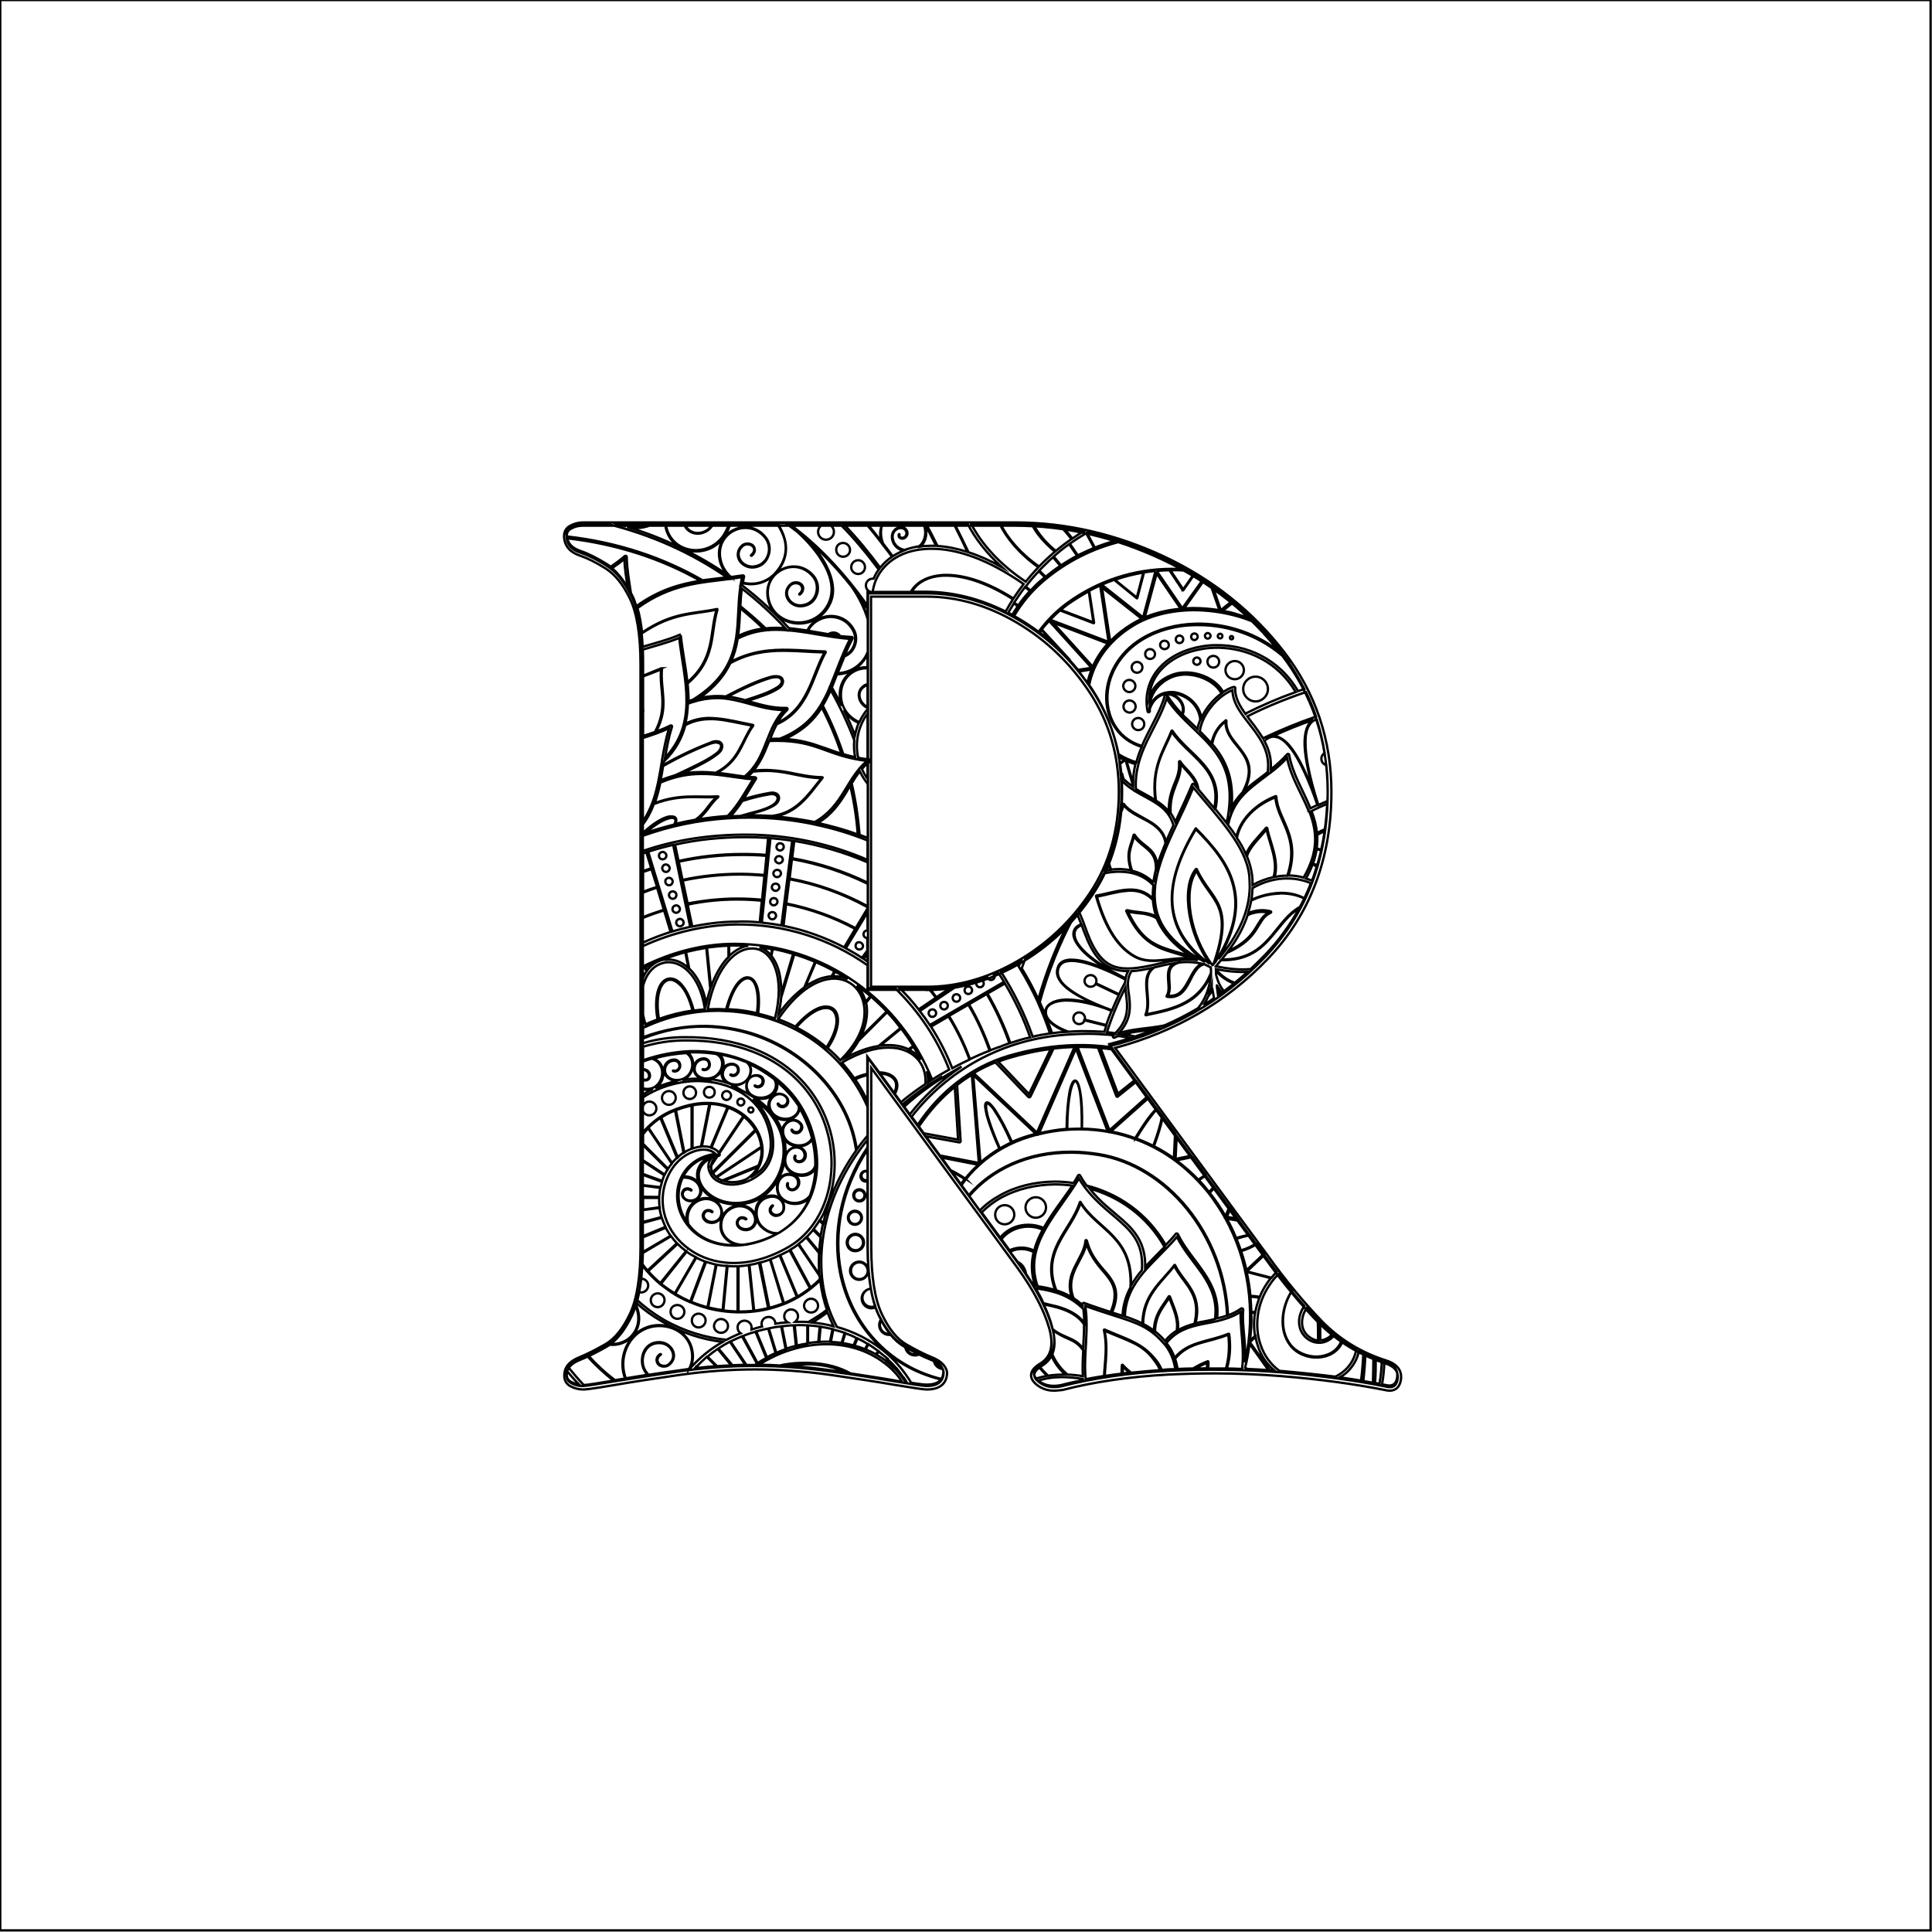 <?xml version="1.0" encoding="utf-8"?>
<!-- Generator: Adobe Illustrator 24.3.0, SVG Export Plug-In . SVG Version: 6.00 Build 0)  -->
<svg version="1.1" id="Mandala_Letter" xmlns="http://www.w3.org/2000/svg" xmlns:xlink="http://www.w3.org/1999/xlink" x="0px"
	 y="0px" width="828px" height="828px" viewBox="0 0 828 828" style="enable-background:new 0 0 828 828;" xml:space="preserve">
<style type="text/css">
	.st0{fill:none;stroke:#000000;stroke-miterlimit:10;}
</style>
<path class="st0" d="M0.1,827V0h827.3v827.3H0.1v-0.2 M311.8,542.6l-1.8,19c2,0.3,4.1,0.4,6.1,0.5v-19.4
	C314.7,542.7,313.2,542.7,311.8,542.6z M302.6,540.8l-6.4,17.1c2.2,0.9,4.6,1.7,7,2.4l3.6-18.3C305.3,541.6,303.9,541.2,302.6,540.8
	z M307.1,542l-3.6,18.3c2,0.5,4.1,0.9,6.2,1.2l1.8-19C310,542.5,308.5,542.3,307.1,542z M334.4,537.9l7.4,17.8
	c1.8-1.1,3.6-2.3,5.3-3.6l-8.7-16.2C337,536.6,335.7,537.3,334.4,537.9z M330.2,539.7l5.8,18.8c1.9-0.8,3.7-1.7,5.5-2.7l-7.4-17.8
	C332.8,538.6,331.5,539.2,330.2,539.7z M325.8,541.1l3.9,19.4c2-0.5,4-1.2,6-1.9l-5.7-18.8C328.5,540.3,327.1,540.8,325.8,541.1z
	 M321.2,542.1l2,19.6c2-0.2,4.1-0.6,6-1.1l-3.9-19.4C324,541.6,322.6,541.9,321.2,542.1z M316.5,542.7v19.4c2.1,0,4.3-0.1,6.4-0.3
	l-2-19.6C319.4,542.4,317.9,542.6,316.5,542.7z M355.3,515.5l-0.4-0.2c-0.5,1.3-1,2.5-1.5,3.7l0.7,0.5
	C354.4,518.2,354.9,516.8,355.3,515.5z M292.9,494l-3.6-18.1c-0.5,0.2-1,0.4-1.4,0.6c-1.6,0.7-3.1,1.5-4.5,2.5l7.1,17
	C291.2,495.2,292.1,494.6,292.9,494z M290.1,496.2l-7.1-17.1c-1.8,1.2-3.5,2.6-5.1,4.2l10.1,15.1
	C288.7,497.6,289.4,496.9,290.1,496.2z M356.8,511.6l-0.7-0.3c-0.3,1.3-0.7,2.5-1.1,3.7l0.4,0.2C355.9,514,356.3,512.8,356.8,511.6z
	 M296.4,492.3v-18.5c-2.2,0.5-4.4,1.1-6.7,2l3.6,18.1C294.3,493.2,295.4,492.7,296.4,492.3z M298.4,539l-9,15.5
	c2.1,1.2,4.2,2.3,6.4,3.3l6.4-17.1C300.9,540.2,299.6,539.6,298.4,539z M294.5,536.6c-0.1-0.1-0.2-0.1-0.2-0.2l-11,13.8
	c1.3,1,2.6,2,4,2.9c0.6,0.4,1.3,0.8,1.9,1.2l9-15.5C296.8,538.1,295.6,537.4,294.5,536.6z M290.4,533.1l-12.6,11.7
	c1.6,1.8,3.3,3.5,5.2,5.1l11-13.7C292.7,535.2,291.5,534.2,290.4,533.1z M354,519.9l-0.7-0.5c-0.6,1.2-1.2,2.4-1.9,3.5l1.5,1.2
	C353.2,522.7,353.5,521.3,354,519.9z M351,537l-5.5-6.7c-1,1-2.1,1.9-3.2,2.8l8.8,13.1C350.9,543.2,350.9,540.1,351,537z M346.3,568
	v7.6c1.5-0.2,2.9-0.4,4.4-0.5l0.6-6.6C349.7,568.3,348,568.1,346.3,568z M477.6,553.3c-0.4-2.5-1.5-4.4-3-6.3
	c-2.8-3.6-6.9-7.3-9-14.1c-0.6,3.6-2.8,6.8-4.5,10.3c-1.8,3.8-3,7.9-1,13.2c1.3,0.8,2.6,1.8,3.9,3c0-0.1-0.1-0.3-0.1-0.4
	c-0.1-0.3,0.2-0.6,0.5-0.6c0.1,0,0.2,0,0.2,0c4.3,1.6,8.1,2.8,11.4,3.9C477.6,558.5,477.9,555.7,477.6,553.3z M453.5,532.5
	c3-5.9,7.3-11,9.3-17.3c0-0.1,0.1-0.1,0.2-0.1c0.1,0,0.1,0,0.1,0.1c3.7,6.1,9.5,9.7,14.1,14.7c4.5,4.8,7.9,10.7,7.5,21.1
	c1.3-2.2,2.8-4.4,4.5-6.4c0.1-0.1,0.2-0.2,0.2-0.3c0.7-10.3-3.4-15.5-9-20.5c-5.5-5-12.6-9.8-18-18.7c-4.4,7.4-10.3,14.4-14.4,21.7
	c-4.2,7.5-6.5,15.3-3.3,24.5c0.3,0,0.6,0.1,0.9,0.1c2.2,0.3,4.4,0.8,6.6,1.5C449.1,544.5,450.7,538.1,453.5,532.5z M372.2,576.1
	l-1.2,2.2c1.5,0.6,2.9,1.3,4.4,2.1l1-1.4C375,578,373.6,577,372.2,576.1z M481.3,523c5.5,4.9,9.7,10.3,9.5,20
	c2.6-2.9,5.5-5.7,8.3-8.6c-7.6-13.4-19.5-21.5-32.1-25C471.5,515.2,476.8,519,481.3,523z M367.5,573.6l-1.3,3.1
	c1.5,0.4,3,0.9,4.5,1.5l1.2-2.2C370.5,575.1,369,574.3,367.5,573.6z M477.1,530.1c-4.6-4.9-10.3-8.5-14-14.5
	c-2.1,6.2-6.3,11.3-9.2,17c-2.9,5.7-4.5,11.9-1.2,20.4c2.2,0.7,4.4,1.6,6.6,2.9c-1.7-5.2-0.5-9.3,1.3-12.9c1.9-4,4.3-7.4,4.6-11.3
	c0-0.1,0.1-0.3,0.3-0.2c0.1,0,0.2,0.1,0.3,0.2c1.9,7.4,6.2,11.1,9.3,15c1.5,2,2.7,4,3.1,6.6c0.4,2.4,0,5.4-1.6,9.2
	c1.6,0.5,3.1,1,4.5,1.4c0.2-4.6,1.5-8.6,3.4-12.2C485,540.9,481.6,534.9,477.1,530.1z M360,545.4c-3.3-16.9,0-36,11.8-53.7v-3.2
	c-17.9,22.1-22.8,47.1-18.2,66.8c0.5,2.1,1.1,4.1,1.8,6c0.9,2.5,2,5,3.3,7.4c7.3,2,14,5.5,19.6,9.9c4.9,3.9,9,8.7,12.2,14
	c3.5,0.6,5.7,0.8,6.6,0.8c3,0,5-0.7,6.2-2.2C380.2,585.7,364.4,567.5,360,545.4z M287.9,349.9c0.3,0,0.5,0.1,0.8,0.1
	c0.5,0.1,0.8,0.4,1,0.8c0.3,0.6,0.2,1.4-0.3,2.3c2.9-0.7,5.8-1.3,8.7-1.8c2.2-1.6,3.5-3.2,4.7-4.7c1.2-1.6,2.4-3.2,4.3-5
	c-3.3,0.2-6.4,0-9.6,0c-5.2,0-10.6,0.4-17.3,3c-0.5,1.3-1,2.6-1.7,3.9c-0.8,1.7-1.9,3.4-3.1,5v3.6c4.9-4.6,9-6.8,11.5-7.2
	C287.4,350,287.7,349.9,287.9,349.9z M445.3,485.7c4-0.9,7.9-1.6,11.8-1.9c0.1-6.8,0.6-11.9,1.2-15.4c0.3-1.7,0.7-3,1.1-3.9
	c0.2-0.5,0.4-0.8,0.6-1c0.2-0.2,0.5-0.4,0.7-0.4c0.3,0,0.5,0.1,0.7,0.3c0.2,0.2,0.4,0.6,0.6,1c0.4,0.9,0.7,2.1,1,3.9
	c0.6,3.4,0.9,8.5,0.7,15.4c3.7,0.1,7.4,0.4,11,1.1l-13.6-35.4L445.3,485.7z M377.3,579.8c-0.2-0.2-0.5-0.4-0.7-0.6l-0.9,1.4
	c1.4,0.8,2.7,1.7,4,2.6l0.7-0.9C379.4,581.5,378.4,580.6,377.3,579.8z M379.9,583.5c1.4,1,2.6,2.2,3.8,3.3l0.5-0.4
	c-1.1-1.3-2.3-2.5-3.6-3.7L379.9,583.5z M387,590.7l0.3-0.2c-0.9-1.3-1.9-2.6-2.9-3.9l-0.4,0.4C385.1,588.2,386.1,589.5,387,590.7z
	 M362.3,571.4l-1.3,4.2c1.6,0.2,3.3,0.6,4.8,1l1.3-3.1C365.6,572.6,364,572,362.3,571.4z M329.5,569.3l3.2,10.5
	c1.3-0.6,2.6-1.1,4-1.6l-1.9-9.7C333,568.6,331.3,568.9,329.5,569.3z M319.6,572.1c-0.4,0.2-0.8,0.3-1.2,0.5l6.3,11.6
	c1.2-0.8,2.5-1.6,3.7-2.2l-4.6-11.2C322.3,571.1,321,571.6,319.6,572.1z M324.1,570.6l4.6,11.1c1.2-0.7,2.5-1.3,3.7-1.8l-3.2-10.5
	C327.4,569.7,325.8,570.2,324.1,570.6z M351.1,523.2c-0.7,1.2-1.6,2.4-2.4,3.5l3,3c0.3-1.7,0.6-3.5,1-5.2L351.1,523.2z M345.8,530.1
	l5.3,6.4c0.1-2.1,0.3-4.1,0.6-6.2l-3.2-3.2C347.6,528.1,346.7,529.1,345.8,530.1z M340.6,568l0.9,8.7c1.5-0.4,3-0.7,4.5-0.9V568
	c-1.3-0.1-2.6-0.1-3.9-0.1C341.6,567.9,341.1,568,340.6,568z M351.7,568.6l-0.6,6.5c1-0.1,2.1-0.1,3.1-0.1c0.5,0,1,0,1.5,0l1.1-5.4
	C355.1,569.2,353.4,568.9,351.7,568.6z M335.1,568.4l1.9,9.6c1.4-0.5,2.7-0.9,4.1-1.2l-0.9-8.8C338.6,568,336.9,568.2,335.1,568.4z
	 M304,473.1c-0.3,0-0.5,0-0.8,0c-2,0-4.2,0.2-6.4,0.6v18.5c1.2-0.4,2.4-0.7,3.6-0.8L304,473.1z M354.6,562.4c-2,1.6-4.3,3.1-6.5,4.4
	c3.1,0.3,6.2,0.8,9.1,1.6C356.3,566.4,355.4,564.4,354.6,562.4z M357.1,569.8l-1,5.3c1.5,0.1,3,0.2,4.6,0.4l1.3-4.3
	C360.4,570.7,358.8,570.2,357.1,569.8z M342.1,533.3c-1.1,0.9-2.2,1.6-3.4,2.3l8.7,16.2c1.4-1.1,2.7-2.3,4-3.6
	c-0.1-0.4-0.1-0.9-0.1-1.3L342.1,533.3z M431,262.1c1-1.8,2-3.5,3.1-5.3c-11.5-7.3-21.2-10.1-28.7-10.1h-0.7
	c-6.9,0.2-11.7,3-13.9,6.9h6.2C408.5,253.7,419.8,256.5,431,262.1z M333.1,317.5c-1.1,0-2.2,0-3.5,0.1c-0.2,0.5-0.3,0.9-0.5,1.3
	c-1.6,4-3.3,7.9-6.2,11.4c1.3-0.2,2.5-0.2,3.7-0.3c4.3-0.1,7.9,0.4,11.3,1c4.6,0.9,9,2,14.5,2.1c0.2,0,0.2,0.2,0.1,0.3
	c-3,3.7-5.8,7.8-9.4,11c-2.9,2.6-6.4,4.7-10.9,5.5c5.7,0.5,11.4,1.3,17,2.4c6.2-3.5,9.6-8.3,12.6-13.2c2.9-4.7,5.5-9.4,9.8-13
	c-8.7-1-14.2-3.3-19.8-5.3C346.7,319,341.4,317.5,333.1,317.5z M495,570.6c1.5,1.1,2.9,2.5,4.3,4.1c1.5-1.9,3.2-3.3,5-4.4
	c0.8-4.9-1.4-9.4-3.2-14.1C498.4,560.4,495.2,563.6,495,570.6z M362.6,339.7c-2.9,4.7-6.2,9.5-12.1,13c5.8,1.3,11.6,2.9,17.1,4.9
	c-0.5-7.1-1.6-14.1-3.2-21C363.8,337.6,363.2,338.6,362.6,339.7z M360.6,323c-2.3-6.8-5.1-13.5-8.4-19.8c-3.4,5.4-8.1,10-15.9,13.5
	c6.7,0.4,11.4,1.8,15.8,3.4C354.9,321,357.5,322.1,360.6,323z M352.1,333.5c-5.3-0.1-9.7-1.2-14.2-2.1c-3.2-0.6-6.4-1.1-10.2-1
	c-1.6,0-3.3,0.1-5.1,0.3c-0.6,0.8-1.4,1.5-2.2,2.2c1,0.1,2.1,0.2,3.2,0.2c0.3,0,0.6,0.4,0.4,0.7c-2,3.1-3.6,5.9-5.3,8.7
	c4.3-1.3,7.7-2.1,11.3-2.7c0.5-0.1,1-0.1,1.4-0.1c0.4,0.1,0.8,0.2,1.1,0.3c0.7,0.3,1.1,0.8,1.3,1.4c0.3,1.3-0.4,2.8-2.3,3.9
	c-3.4,2-7.4,2.8-12,4.1c0.6,0,1.1,0,1.7,0c3.2,0,6.4,0.1,9.5,0.3c5.3-0.6,9.1-2.8,12.3-5.7C346.4,341,349.1,337.1,352.1,333.5z
	 M243,587.6c-0.4,2.2,0.1,3.8,1.7,4.6c1.1,0.6,2.3,1,3.5,1.2C246.3,591.5,244.6,589.5,243,587.6C243,587.5,243,587.5,243,587.6z
	 M251.5,581c-1,0.5-2,0.9-2.9,1.3c-2.5,1-4.1,2.2-5,3.7c2.1,2.6,4.3,5.2,6.6,7.6c1.8-0.1,6-0.8,12.7-1.9
	C258.8,588.4,255,584.9,251.5,581z M333.2,341.7c-0.1-0.5-0.5-0.9-1-1.1c-0.4-0.2-0.9-0.3-1.6-0.3c-0.2,0-0.5,0-0.7,0.1
	c-3.7,0.6-7.2,1.4-11.8,2.9c-1.4,2.2-3,4.3-5,6.6c1.4-0.1,2.8-0.2,4.2-0.2c5.6-1.7,10.2-2.4,13.8-4.6
	C332.9,343.9,333.5,342.6,333.2,341.7z M510.2,552.9c-2.1-3.6-5-6.5-6.9-10.3c-2.9,3.6-6.2,6.8-8.8,10.6c-2.6,3.7-4.5,8.1-4.6,14.2
	c1.6,0.8,3.1,1.7,4.6,2.9c0.3-7.2,3.8-10.5,6.4-14.7c0.1-0.1,0.1-0.1,0.2-0.1c0.1,0,0.2,0.1,0.3,0.2c1.7,4.7,4.1,9.3,3.4,14.4
	c2.2-1.3,4.6-2.1,7.1-2.8C513.5,560.7,512.3,556.5,510.2,552.9z M288.6,350.6c-0.2-0.1-0.4-0.1-0.6-0.1c-0.2,0-0.5,0-0.8,0.1
	c-2.2,0.4-5.9,2.2-10.4,6.3c4-1.3,8-2.5,12.1-3.5c0.6-1,0.7-1.8,0.5-2.3C289.1,350.8,288.9,350.7,288.6,350.6z M504.4,530.1
	c-4.5,5.3-9.9,10-14.3,15.2c-4.4,5.3-7.8,11.1-8,18.9c1.3,0.4,2.5,0.8,3.6,1.3c1.4,0.5,2.6,1.1,3.9,1.7c0.1-6.1,2.1-10.5,4.7-14.2
	c2.7-3.9,6.2-7.1,9-10.8c0-0.1,0.1-0.1,0.2-0.1c0.1,0,0.1,0.1,0.1,0.1c1.9,3.9,4.9,6.8,7,10.5c2.1,3.6,3.3,7.9,1.8,14.4
	c0.9-0.2,1.8-0.5,2.7-0.6c1.9-0.4,3.8-0.7,5.6-1.2c1.1-7.7-1.6-13.5-5.2-19C511.8,540.9,507.3,535.9,504.4,530.1z M467.8,286.9
	l-5.4,0.9c1.2,1.6,2.4,3.2,3.6,4.8C466.5,290.7,467.1,288.8,467.8,286.9z M467.8,286.2l-18.1-20c0,0-0.1-0.1-0.1-0.1
	c-1.1,1.2-2.2,2.4-3.1,3.7l11.9,12.9c0.1,0.1,0,0.2,0,0.2c1.2,1.4,2.4,2.7,3.6,4.2L467.8,286.2z M446.4,270
	c-0.3,0.4-0.6,0.8-0.8,1.1c3.4,2.5,6.5,5.3,9.5,8.3L446.4,270z M404.7,246.4c7.6-0.2,17.7,2.5,29.6,10.1c1.4-2.1,2.9-4.2,4.4-6.2
	c-15.5-10.8-28.8-15.1-39.2-15.1c-1.1,0-2.2,0-3.2,0.1c-11,0.8-18.3,6.6-21.2,14c-0.5,1.4-0.9,2.9-1.1,4.4h16.3
	C392.7,249.5,397.6,246.7,404.7,246.4z M436.2,259.8l-1.7-1.2c-0.8,1.3-1.6,2.7-2.4,4c0.6,0.3,1.1,0.6,1.7,0.9
	C434.6,262.3,435.4,261,436.2,259.8z M357.2,271.1c1.2,0,2.3,0.6,2.8,1.5c1.7,0.2,3.3,0.3,5,0.4c0.3,0,0.5,0.3,0.4,0.6
	c-1.3,2.5-2.4,4.9-3.4,7.3c4-1.7,5.6-6.9,3.7-10.5c-2.1-4.1-5.8-5.9-9.4-6c-0.2,0-0.5,0-0.7,0c-3.8,0.2-7.5,2.3-9.3,5.9
	c2.9,0.5,5.9,1,8.7,1.5C355.7,271.3,356.5,271.1,357.2,271.1z M539.9,555.8c0.8-2,1.8-3.9,3.1-5.8c0.5-0.7,1-1.5,1.6-2.2l-10.3-2.7
	c0.7,3.3,1.3,6.8,1.6,10.3C537.4,555.4,538.7,555.6,539.9,555.8z M368,309.8c-2.6-1.1-4.8-3-6.3-5.5c1.7,3.5,3.3,7.1,4.7,10.8
	C366.8,313.3,367.3,311.6,368,309.8z M354.3,299.3c-0.5,1.1-1.1,2.1-1.7,3.1c3.5,6.7,6.4,13.7,8.8,20.8c1.6,0.5,3.2,0.9,5.1,1.3
	c-0.5-2.4-0.6-4.8-0.4-7.3c-2.8-7.3-6.2-14.6-10.1-21.5C355.5,297,354.9,298.2,354.3,299.3z M355.6,271.9c1.3,0.2,2.6,0.4,3.9,0.6
	c-0.5-0.6-1.3-1-2.3-1C356.7,271.4,356.1,271.6,355.6,271.9z M272.1,572c3-2.9,7-4.2,10.8-4.1c6.4,0.2,12.5,4.1,13.8,10.8
	c0.6,3,0.1,5.6-0.9,7.7c3.9-4.4,8.5-8.2,13.9-11.3c-8.7-1-17.6-3.9-25.9-8.7c-4.2-2.4-7.9-5.1-11.2-8.1c-0.1,0.2-0.1,0.5-0.2,0.7
	c0.4,0.7,0.7,1.4,0.9,2.2c1.8,5.8-0.6,10.7-4.4,13.3c-2.4,1.6-5.5,2.2-8.4,1.7c-0.2,0.1-0.4,0.3-0.6,0.4c-2.8,1.6-5.5,3-7.9,4.2
	c3.5,3.9,7.3,7.5,11.6,10.7c1.4-0.2,2.8-0.5,4.3-0.7C265.5,584.6,266.9,577,272.1,572z M299.5,507.2c0.1,0.1,0.1,0.2,0.2,0.3
	c-1.1-2.3-1.3-4.8-0.3-7c0.9-2,2.6-3.8,5.4-5.1c-5.6,1.2-9.6,4.4-11.9,8.6c-0.1,0.1-0.1,0.1-0.1,0.2
	C295.4,504,298.2,505.1,299.5,507.2z M309.6,458.6c0.9-2.3,3.2-2.9,4.8-2.6c0.7,0.2,1.2,0.5,1.6,0.9c0.4,0.5,0.6,1.1,0.6,1.8
	c0,0.8-0.5,1.5-1.1,2c-0.7,0.5-1.6,0.6-2.4,0.1c-0.2-0.1-0.1-0.4,0.2-0.3c0.7,0.4,1.4,0.3,2-0.1c0.6-0.4,0.9-1,1-1.7
	c0-0.7-0.2-1.2-0.5-1.6c-0.3-0.4-0.8-0.7-1.4-0.8c-1.4-0.3-3.5,0.2-4.3,2.4c-0.9,2.2,0.1,4,1.7,5.1c1.7,1.1,4.1,1.4,6.2,0.5
	c2.1-0.9,3.4-2.8,3.8-4.7c0.3-1.7-0.3-3.3-1.9-4.4c-3.7-1.5-7.7-2.7-11.8-3.4c1.3,0.9,2,2.4,2,4c0,2-1.1,4.2-3.1,5.5
	c-1,0.6-2.1,1-3.2,1.1c2.8,0.3,5.6,0.9,8.2,1.8c-0.1-0.1-0.2-0.1-0.3-0.2C309.7,463,308.7,461,309.6,458.6z M328,470.8
	c-1.7,0.3-3.4,0.1-4.7-0.5c10,6.6,13.8,15.8,13.3,24.2c-0.5,10-6.9,18.9-15.6,21c-9.5,2.3-17.3-1.6-20.6-6.8
	c-0.1-0.2-0.2-0.4-0.3-0.6c0.7,1.5,0.6,3,0,4.2c-0.7,1.4-2.2,2.4-4,2.5c-1.3,0-2.3-0.5-3-1.2c-0.7-0.7-1-1.7-0.7-2.6
	c0.3-0.8,0.8-1.4,1.5-1.6c0.7-0.2,1.6-0.1,2.4,0.5c0.2,0.1,0,0.5-0.2,0.3c-0.7-0.5-1.5-0.6-2.1-0.4c-0.6,0.2-1.1,0.7-1.3,1.4
	c-0.3,0.8,0,1.6,0.6,2.3c0.6,0.6,1.6,1.1,2.8,1c1.7,0,3-0.9,3.6-2.2c0.7-1.3,0.6-3.1-0.5-4.8c-1.3-2-4.1-3-6.6-2.8
	c-2.3,4.7-2.4,10.5-0.1,15.7c0.6,1.3,1.2,2.4,1.9,3.5c-0.1-0.4-0.1-0.8-0.2-1.2c-0.3-5.3,3.4-8.7,7.4-9.2c2.7-0.3,5.5,0.8,6.8,3
	c1.2,1.8,1.3,3.7,0.6,5.2c-0.7,1.4-2.2,2.4-4,2.4c-1.3,0-2.4-0.5-3-1.2c-0.7-0.7-1-1.7-0.7-2.6c0.3-0.8,0.8-1.4,1.6-1.6
	c0.7-0.2,1.6-0.1,2.4,0.5c0.2,0.1,0,0.4-0.2,0.3c-0.7-0.6-1.5-0.6-2.1-0.5c-0.6,0.2-1.1,0.7-1.3,1.4c-0.3,0.8,0,1.6,0.6,2.2
	c0.6,0.6,1.6,1.1,2.8,1.1c1.7,0,3-0.9,3.7-2.2c0.6-1.3,0.6-3.1-0.5-4.8c-1.3-2-4-3.1-6.5-2.8c-3.8,0.5-7.4,3.7-7.1,8.8
	c0.1,0.8,0.1,1.4,0.4,2.1c3.8,5,9.4,7.8,15.7,8.6c1.8,0.2,3.7,0.3,5.6,0.2c-4.3-0.8-7.4-3.9-7.6-7.8c-0.3-5.3,3.4-8.7,7.4-9.2
	c2.7-0.3,5.5,0.8,6.9,3c1.2,1.8,1.3,3.7,0.5,5.2c-0.7,1.4-2.2,2.4-4,2.4c-1.3,0-2.3-0.5-3-1.2c-0.7-0.7-1-1.7-0.7-2.6
	c0.3-0.8,0.8-1.4,1.5-1.6c0.7-0.2,1.6-0.1,2.4,0.5c0.2,0.1,0,0.4-0.2,0.3c-0.7-0.5-1.5-0.6-2.1-0.5c-0.6,0.2-1.1,0.7-1.3,1.4
	c-0.3,0.8,0,1.6,0.6,2.2c0.6,0.6,1.6,1.1,2.8,1.1c1.7,0,3-0.9,3.6-2.2c0.7-1.3,0.6-3.1-0.5-4.8c-1.3-2-4-3.1-6.5-2.8
	c-3.7,0.5-7.4,3.7-7.1,8.8c0.3,4.3,4.1,7.6,9.2,7.7c4.9-0.6,10-2.2,14.7-4.8c-2.4,0-4.8-1-6.9-3.1c-1.6-1.6-2.5-4.4-2.2-6.9
	c0.2-2.6,1.7-5,4.9-6c0.5-0.2,1.1-0.3,1.6-0.3c1.5-0.1,2.9,0.3,3.8,1.1c1.3,1,2,2.7,1.8,4.5c-0.3,2.5-3,3.8-4.8,2.7
	c-0.8-0.5-1.3-1.1-1.3-1.9c-0.1-0.7,0.3-1.6,1.1-2.2c0.2-0.1,0.4,0.1,0.2,0.3c-0.7,0.6-1,1.3-0.9,1.9c0.1,0.6,0.5,1.2,1.2,1.6
	c1.6,0.9,4.1-0.1,4.3-2.4c0.2-1.7-0.5-3.2-1.7-4.1c-1.2-1-3-1.4-5.1-0.7c-3.1,0.9-4.4,3.2-4.7,5.7c-0.3,2.5,0.6,5.1,2.1,6.6
	c2.2,2.3,4.8,3.2,7.2,3c0.7-0.4,1.4-0.8,2-1.3c5.3-3.6,9.1-8.3,11.3-13.7c-3.3,3.2-9,3.4-12.2,0c-1.7-1.8-2.1-4.6-1.3-6.8
	c0.6-1.9,2.2-3.4,4.4-3.6c0.3,0,0.6,0,1,0c2.2,0.2,3.5,1.7,3.7,3.2c0.2,1.5-0.6,3.2-2.3,3.7c-0.8,0.2-1.6,0.1-2.2-0.5
	c-0.6-0.5-0.9-1.3-0.6-2.3c0.1-0.2,0.4-0.2,0.3,0.1c-0.2,0.9,0.1,1.6,0.5,2c0.5,0.4,1.2,0.6,1.8,0.4c1.6-0.5,2.2-1.9,2-3.3
	c-0.2-1.4-1.3-2.7-3.4-2.9c-2.6-0.3-4.3,1.3-5,3.3c-0.7,2.1-0.4,4.7,1.2,6.4c3.2,3.5,9.4,3,12.3-0.7c1.4-3.7,2.2-7.8,2.4-11.8
	c-0.9,1.7-2.6,2.8-4.5,3.1c-2.5,0.4-5.3-0.3-7.2-2.4c-1.6-1.8-1.8-4.3-1.1-6.3c0.8-2.1,2.6-3.6,5.1-3.5c2.1,0.2,3.3,1.6,3.5,3
	c0.2,1.5-0.5,3-2.1,3.4c-0.7,0.2-1.6,0-2.1-0.4c-0.6-0.5-0.9-1.3-0.5-2.2c0.1-0.2,0.4-0.1,0.3,0.1c-0.3,0.8-0.1,1.4,0.3,1.8
	c0.5,0.4,1.2,0.5,1.8,0.3c1.4-0.3,2-1.7,1.8-3c-0.2-1.3-1.2-2.6-3.1-2.8c-2.4-0.2-4,1.3-4.8,3.2c-0.7,1.9-0.5,4.3,1,6
	c1.8,2,4.5,2.7,6.9,2.3c2.2-0.4,4.1-1.7,4.6-3.8c0.1-3.7-0.4-7.5-1.3-11.2c-1.2,2.1-4.2,3.6-7.6,2.8c-2.7-0.6-4.5-2.5-5.1-4.6
	c-0.6-2.1,0.1-4.4,2.2-5.8c1-0.7,2.1-0.9,3-0.7c1,0.2,1.8,0.6,2.4,1.3c0.5,0.5,0.7,1,0.8,1.6c0.1,0.6-0.1,1.2-0.6,1.8
	c-0.4,0.6-1.2,1-2,1c-0.8,0-1.6-0.4-2-1.3c-0.1-0.2,0.2-0.4,0.3-0.2c0.4,0.7,1,1,1.7,1c0.7,0,1.4-0.3,1.7-0.8
	c0.4-0.6,0.5-1.1,0.5-1.6c0-0.5-0.3-1-0.7-1.4c-1-1.1-3-1.8-4.9-0.5c-2,1.3-2.6,3.5-2,5.5c0.5,2,2.2,3.7,4.8,4.3
	c3.6,0.8,6.5-0.8,7.4-2.9c-1.2-4.6-3-9-5.4-13c0.1,3-3.3,6-7.9,5c-2.7-0.6-4.5-2.5-5.2-4.5c-0.6-2.1,0-4.4,2.1-5.8
	c1-0.7,2.1-0.9,3-0.7c0.9,0.2,1.8,0.6,2.4,1.3c0.5,0.5,0.7,1,0.8,1.6c0.1,0.6-0.1,1.2-0.5,1.8c-0.4,0.6-1.2,1-2,1
	c-0.8,0-1.6-0.4-2-1.3c-0.1-0.2,0.2-0.4,0.3-0.2c0.4,0.7,1,1,1.7,1c0.7,0,1.4-0.3,1.7-0.9c0.4-0.5,0.5-1,0.5-1.6
	c-0.1-0.5-0.3-1-0.7-1.4c-1-1.1-3-1.8-4.9-0.5c-2,1.4-2.5,3.5-1.9,5.4c0.6,1.9,2.3,3.7,4.9,4.3c4.8,1.1,8.1-2.4,7.4-5.3
	c-1-1.5-2-2.9-3.2-4.3c-1.9-2.2-4-4.4-6.4-6.3C334,465.8,332.5,469.9,328,470.8z M309.5,455.9c0-1.8-0.8-3.4-2.6-4.2
	c-2.8-0.4-5.7-0.7-8.8-0.7c-1.1,0-2.3,0-3.4,0.1c3.4,2.4,3.1,8.4-0.7,10.9c-0.5,0.3-1,0.6-1.6,0.8c1.8-0.3,3.7-0.5,5.5-0.5
	c1.1,0,2.2,0,3.2,0.1c-0.3-0.1-0.5-0.2-0.8-0.3c-2-0.8-3.3-2.6-2.9-5.1c0.5-2.4,2.6-3.4,4.2-3.4c0.7,0,1.3,0.2,1.7,0.6
	c0.5,0.4,0.7,0.9,0.9,1.7c0.1,0.8-0.2,1.6-0.7,2.1c-0.6,0.5-1.4,0.8-2.3,0.5c-0.2-0.1-0.1-0.4,0.1-0.3c0.8,0.3,1.5,0,2-0.5
	c0.5-0.5,0.7-1.2,0.6-1.8c-0.1-0.6-0.4-1.1-0.7-1.4c-0.4-0.3-0.9-0.5-1.5-0.5c-1.5-0.1-3.4,0.9-3.9,3.1c-0.5,2.4,0.8,3.9,2.6,4.7
	c1.8,0.7,4.3,0.6,6.2-0.6C308.5,459.9,309.5,457.8,309.5,455.9z M296.4,578.8c-1.2-6.6-7.2-10.4-13.5-10.5c-3.7-0.1-7.6,1.2-10.6,4
	c-5.1,4.9-6.4,12.3-4.1,18.4c2.9-0.5,6-1,9.3-1.5c-0.5-0.5-0.9-1.1-1.3-1.8c-1.3-2.3-1.4-5.3-0.4-7.8c1-2.5,3.3-4.4,6.7-4.4
	c2.6,0,4.8,1.5,5.8,3.5c1,2,0.7,4.4-1.5,6.2c-1.5,1.2-3.6,0.9-4.6-0.1c-0.6-0.6-0.9-1.4-0.8-2.3c0.1-0.9,0.7-1.7,1.6-2.2
	c0.2-0.1,0.4,0.2,0.2,0.3c-0.9,0.5-1.3,1.3-1.4,2c-0.1,0.7,0.1,1.4,0.7,2c0.9,0.8,2.8,1.2,4.1,0.1c2.1-1.7,2.3-3.9,1.4-5.8
	c-0.9-1.9-2.9-3.3-5.5-3.3c-3.3,0-5.4,1.8-6.4,4.2c-1,2.4-0.9,5.3,0.4,7.5c0.4,0.7,0.9,1.3,1.4,1.9c4.1-0.6,8.5-1.3,13.2-1.9
	c1.4-0.2,2.8-0.4,4.2-0.6C296.5,584.5,297,581.9,296.4,578.8z M308.2,506.5c-1.6-0.7-2.8-1.8-3.5-3.1c-0.8-1.3-1.2-2.7-1.1-4
	c0.1-1.2,0.6-2.4,1.6-3.3c-2.7,1.2-4.4,2.9-5.2,4.8c-1,2.4-0.6,5.1,0.9,7.5c3.1,4.9,10.6,8.8,19.8,6.5c8.3-2.1,14.6-10.6,15.1-20.4
	c0.4-8.2-3.2-17.1-13-23.6c3.1,2.9,5.5,6.5,7,10.7c3,8.6,1.5,15.9-2.9,20.5c-0.7,0.7-3.1,2.8-6.5,4.2
	C317,507.7,312.6,508.5,308.2,506.5z M320.5,463c0.9-1.6,2.4-2.2,3.7-2.2c0.5,0,0.9,0.1,1.3,0.2c0.6,0.2,1.2,0.6,1.4,1.1
	c0.3,0.5,0.5,1.1,0.3,1.8c-0.1,0.8-0.6,1.5-1.3,1.8c-0.7,0.4-1.6,0.4-2.4-0.2c-0.2-0.1,0-0.5,0.2-0.3c0.7,0.5,1.4,0.5,2,0.1
	c0.6-0.3,1.1-0.9,1.1-1.5c0.1-0.7,0-1.2-0.3-1.6c-0.3-0.4-0.7-0.7-1.3-1c-1.4-0.5-3.5-0.2-4.6,1.8c-1.1,2.1-0.6,4.1,0.7,5.6
	c1.4,1.4,3.7,2.2,6.3,1.7c4.7-0.9,6-5.5,4.1-7.9c-3.4-2.6-7.1-4.9-11.2-6.7c1,1.1,1.4,2.5,1.1,4c-0.3,2-1.8,4-4,4.9
	c-1.3,0.6-2.8,0.7-4.2,0.4c1.7,0.7,3.3,1.6,4.8,2.5c1.1,0.5,2.1,1.1,3.1,1.7c-0.1-0.1-0.2-0.2-0.3-0.3
	C319.9,467.5,319.3,465.3,320.5,463z M308.1,494l10.5-15.7c-1.9-1.5-4-2.7-6.5-3.6l-7.2,17.2C306.2,492.3,307.3,493,308.1,494z
	 M319.6,505.5c2-1.1,3.7-2.8,5.1-5.2c0-0.1,0.1-0.1,0.1-0.2l-14.7,6C313.6,507.1,316.9,506.6,319.6,505.5z M307.6,495.4
	c0,0-0.1,0.1-0.1,0.1l-2.6,3.9c-0.1,0.3-0.1,0.5-0.1,0.8c0,0.8,0.2,1.6,0.5,2.3l18.4-18.3c-1.2-2-2.6-3.7-4.5-5.3
	c-0.1-0.1-0.3-0.2-0.4-0.3l-10.6,15.8C308.8,494.8,308.3,495.5,307.6,495.4z M308.6,505.5c0.3,0.2,0.7,0.3,1,0.4l15.3-6.3
	c0,0,0,0,0.1,0h0c1.1-2.4,1.6-5.1,1.3-7.8l-19.2,12.8C307.6,505,308.1,505.3,308.6,505.5z M306.9,504.4l19.4-12.9
	c-0.3-2.4-1.1-4.8-2.3-7l-18.4,18.3C305.9,503.4,306.3,503.9,306.9,504.4z M284.7,457.5c0.5-2.4,2.6-3.4,4.2-3.4
	c0.7,0,1.3,0.2,1.7,0.6c0.5,0.4,0.8,0.9,0.9,1.7c0.1,0.7-0.2,1.6-0.7,2.1c-0.6,0.6-1.4,0.9-2.3,0.6c-0.2-0.1-0.1-0.4,0.1-0.3
	c0.8,0.3,1.5,0,2-0.5c0.5-0.5,0.7-1.2,0.6-1.8c-0.1-0.6-0.4-1.1-0.7-1.4c-0.4-0.3-0.9-0.5-1.5-0.5c-1.5-0.1-3.4,0.9-3.9,3.1
	c-0.5,2.3,0.8,3.9,2.6,4.7c1.8,0.8,4.3,0.6,6.1-0.6c3.7-2.4,3.9-8.4,0.3-10.5c-4.5,0.3-9.3,1-14,2.4c2.4,0.9,3.7,2.8,4.1,5
	c0.4,2.4-0.4,5.1-2.4,6.9c-0.3,0.3-0.7,0.5-1,0.7c3.1-1.4,6.4-2.5,9.7-3.1c-1,0-2-0.1-2.9-0.5C285.5,461.8,284.2,460,284.7,457.5z
	 M307.9,577.9l6,7.2c1.8-0.1,3.7-0.1,5.5-0.2l-6.6-9.9C311.1,575.9,309.4,576.9,307.9,577.9z M303.2,581.4l4.1,4.1
	c2-0.1,4.1-0.3,6.1-0.3l-5.8-7.1C306.1,579.1,304.6,580.2,303.2,581.4z M318,572.7c-1.7,0.7-3.3,1.4-4.9,2.2l6.8,10.1
	c1.2,0,2.3,0,3.5,0c0,0,0.1,0,0.1,0c0.3-0.2,0.6-0.4,0.9-0.6L318,572.7z M304.6,491.7l7.2-17.2c-2.2-0.8-4.7-1.3-7.4-1.4l-3.6,18.2
	C302.1,491.3,303.5,491.4,304.6,491.7z M298.6,585.6l0.8,0.6c2.5-0.3,5-0.5,7.5-0.7l-4-4C301.4,582.8,300,584.2,298.6,585.6z
	 M297.8,586.4c0.4,0,0.7-0.1,1.1-0.1l-0.6-0.5C298.2,586,298,586.2,297.8,586.4z M306.7,496c-0.8,0.7-1.4,1.5-1.7,2.5L306.7,496z
	 M341.1,584.9c-1.3,0.1-2.6,0.2-3.9,0.4c6.1,0.4,12.2,1,18.3,1.9c2.4,0.3,4.7,0.7,7,1c-4.5-2.2-10.2-3.5-17-3.5
	C344.1,584.8,342.7,584.8,341.1,584.9z M387.2,591c0.3,0.4,0.6,0.9,0.9,1.3c0.2,0,0.3,0.1,0.5,0.1c-0.3-0.6-0.7-1.1-1.1-1.7
	L387.2,591z M370.8,294c-2.2,1.2-2.8,3.2-2.3,5.1c0.4,1.6,1.6,3.1,3.3,3.9v-9.4C371.5,293.7,371.1,293.8,370.8,294z M379.1,584.2
	c-7.3-5.6-16-8.1-25-8.1c-9.9,0-20.1,3.2-28.8,8.8c3,0,5.9,0.1,8.9,0.3c2.2-0.5,4.4-0.8,6.8-1c2-0.1,4-0.2,5.8-0.1
	c7.2,0.2,13.1,1.9,17.7,4.5c7,1.1,13.3,2,18.8,3c1.2,0.2,2.2,0.4,3.3,0.6C384.7,589.2,382.3,586.6,379.1,584.2z M332.4,415.3
	c-1.7-5.1-4.9-8.1-8.6-8.7c-0.5-0.1-0.9-0.1-1.4-0.1c-3.3-0.1-7,1.6-10.3,5.4c-3.7,4.2-7,11-8.8,20.7c0.8-0.1,1.7-0.1,2.5-0.1
	c1.8-0.1,3.6,0,5.4,0.1c1.2-4.7,2.8-8.2,4.4-10.5c1.7-2.4,3.6-3.5,5.2-3.2c1.7,0.2,3,1.8,3.8,4.5c0.7,2.6,0.9,6.3,0.3,11
	c2.4,0.6,4.9,1.3,7.2,2.1C334.4,427.5,334.1,420.3,332.4,415.3z M330.4,409.4l0.5-2.6c-1.8-0.3-3.6-0.6-5.4-0.8
	C327.3,406.5,329,407.7,330.4,409.4z M283.9,299.7c-0.2-4.2-1-8.3-0.6-12.8c-2.6,1.1-5.2,2-7.7,3v14c0,0.2,0.1,0.4,0.1,0.7
	c0,0.2,0,0.4-0.1,0.5v10.3c1.7-0.5,3.4-1.1,5.1-1.7C283.6,308.3,284,303.9,283.9,299.7z M333.4,414.9c1,3,1.5,6.7,1.4,11l5.1-17.1
	c-2.8-0.8-5.7-1.6-8.7-2.1l-0.6,2.9C331.8,411.2,332.7,412.9,333.4,414.9z M451.1,569.6c2.5,2,4.7,2.8,6.7,3.7c2.3,1,4.4,2,6.4,4.7
	c0.2-3.4,0.4-7,0.4-10.4c-2.6-3.9-7-6-11.7-7.3c-1.8-0.5-3.7-0.9-5.6-1.3c1.5,3.2,2.7,6.3,3.5,9.3
	C450.9,568.8,451,569.2,451.1,569.6z M453,559.9c4.6,1.3,8.9,3.3,11.7,7c0-2-0.2-3.9-0.4-5.9c-6-5.9-12.4-7.6-18.7-8.6
	c-0.6-0.1-1.2-0.2-1.7-0.2c1.3,2.2,2.4,4.3,3.3,6.3C449,559,451,559.4,453,559.9z M351.3,419.5c1.8-0.6,3.5-1,5.1-1.1l1.2-2.2
	c-2.6-1.4-5.3-2.7-8-3.9l-4.4,10.4C347.3,421.3,349.3,420.3,351.3,419.5z M446.1,584.9c-0.3,0.2-0.5,0.3-0.7,0.5
	c1,1.4,2.3,2.8,3.8,4.2c2.5-0.4,4.9-0.5,7.4-0.5c-3-2.6-4.9-5.5-6.2-8.6C449.5,582.3,448.1,583.8,446.1,584.9z M276.7,414.5l0.6,1.4
	c1.8-2.3,4-3.9,6.6-4.5c0.3-0.1,0.6-0.1,0.9-0.2l-0.1-0.3C282,412,279.4,413.2,276.7,414.5z M450.8,579.9c1.3,3.3,3.4,6.4,6.7,9.2
	c2.2,0.1,4.4,0.3,6.6,0.7c-0.2-3.2-0.1-6.5,0.1-10c0-0.3,0-0.7,0.1-1c-2.1-3-4.1-4-6.6-5.1c-1.8-0.8-3.9-1.7-6.3-3.5
	C452.1,574.1,451.9,577.3,450.8,579.9z M314.7,405.2c-0.7,0-1.4,0-2.2,0v4.5c2.6-2.5,5.4-4,8.2-4.4
	C318.8,405.3,316.8,405.2,314.7,405.2z M311.3,411.1c0.3-0.3,0.6-0.6,0.9-0.9v-4.9c-3,0.1-6.1,0.4-9.2,0.8l1.7,16.9
	C306.5,417.9,308.8,414,311.3,411.1z M333.7,434.6c3.6-5.1,7.4-8.8,11-11.4l4.6-11c-2.9-1.2-5.9-2.3-8.9-3.2l-5.6,18.5
	C334.6,429.7,334.2,432.1,333.7,434.6z M483.5,416.2c-2.5,0-4.7-0.3-6.7-1.1c-5-1.9-8.7-6.5-11.9-15.1c-0.5-1.2-0.9-2.3-1.3-3.5
	c-1.3,0.4-2.3,1.2-2.8,2.3c-0.4,1-0.4,2.2,0.1,3.6c0.5,1.4,1.6,3,3.3,4.8c3.3,3.5,9.2,7.6,18.2,12.1
	C482.6,418.3,482.9,417.2,483.5,416.2z M492.2,417.8c-0.6,1.6-0.7,3.4-0.6,5.3c0.2,3.8,1,8-0.3,11.6c5.9-1.2,11.8-2.4,16.8-5.2
	c4.5-2.5,8.4-6.3,10.9-12.6c0-0.7,0-1.5-0.1-2.3c-0.8-0.4-1.6-0.8-2.4-1.2c-0.2-0.1-0.3-0.1-0.5-0.1c-1.4,0.3-2.5,1.2-3.4,2.5
	c-1.1,1.4-2,3.3-2.9,5.1c-1,1.8-2,3.6-3.5,4.8c-1.5,1.2-3.4,1.9-6,1.5c-0.2,0-0.3-0.2-0.2-0.4c0.8-1.2,0.9-2.7,0.8-4.4
	c-0.1-1.7-0.3-3.4-0.2-5c0.1-1.6,0.6-3.2,2-4.2c0.2-0.1,0.3-0.3,0.5-0.4c-2.4,0.4-4.8,0.9-7.1,1.5c-0.4,0.1-0.7,0.2-1.1,0.2
	C493.5,415.4,492.7,416.5,492.2,417.8z M455.1,590.2c-3.4,0-6.7,0.4-10.1,1.5c2.6,2.1,5.9,2.7,9.8,1.9c3-0.8,6.2-1.5,9.4-2.1
	c0-0.2,0-0.3-0.1-0.5C461.1,590.5,458.1,590.2,455.1,590.2z M482.3,423.2c-3.2,6.4-5.9,12.8-7.9,19.2c1.2,0.1,2.4,0.2,3.6,0.4
	c5.1-5.2,5.3-9.8,4.9-14.1C482.7,426.8,482.4,425,482.3,423.2z M458.8,442.1c1.7-0.1,3.3-0.2,5-0.2c3.2,0,6.4,0.1,9.5,0.3
	c0.3-0.9,0.5-1.7,0.8-2.6l-9.2-2.3c-0.4,0.9-1.3,1.6-2.4,1.6c-1.4,0-2.5-1.1-2.5-2.5c0-1.4,1.1-2.5,2.5-2.5c1.4,0,2.5,1.2,2.5,2.5
	c0,0.2,0,0.5-0.1,0.6l9.2,2.3c0.7-2,1.4-4,2.3-6.1c-8-3.2-14.5-4.4-19.2-4.4c-0.3,0-0.6,0-0.9,0c-2.4,0.1-4.3,0.6-5.6,1.3
	c-1.4,0.7-2.2,1.7-2.4,2.9c-0.3,1.5,0.2,3.2,2,4.9c1.6,1.5,4.1,3,7.7,4.3C458.3,442.1,458.6,442.1,458.8,442.1z M283.5,286.4
	c0.1,0,0.2,0.1,0.2,0.2c-0.4,4.6,0.4,8.7,0.6,13.1c0.2,4.1-0.3,8.6-3.1,13.8c2.1-0.7,4.2-1.6,6.2-2.6c0.1,0,0.1,0,0.2,0
	c0.3,0,0.5,0.3,0.4,0.6c-1.4,4.3-2.2,8.7-3,13.3c6.8-7.2,9-15.1,9.2-23.4v-0.1c0-0.3,0-0.5,0-0.8c0.1-8.8-2.1-18-3.1-27.1
	c-5.1,2.1-10.4,3.4-15.6,5c0.1,1.9,0.1,3.9,0.1,5.9v5.3C278.2,288.5,280.8,287.5,283.5,286.4C283.4,286.4,283.4,286.4,283.5,286.4z
	 M363.3,419.6c-1.8-1.2-3.6-2.2-5.4-3.2l-1.1,2C359.1,418.3,361.3,418.7,363.3,419.6z M287.3,419.9c-0.3,0-0.6,0.1-0.9,0.1
	c-1.7,0.5-3.1,2.1-3.9,5.1c-0.8,2.8-0.9,6.7-0.1,11.6c4.7-1.7,9.5-2.9,14.4-3.6c-1.3-5-3-8.5-4.9-10.6
	C290.2,420.8,288.7,419.9,287.3,419.9z M445.1,585.6c-2.3,1.7-2.6,3.5-1,5.2c1.6-0.5,3.1-0.9,4.7-1.2
	C447.3,588.3,446.1,586.9,445.1,585.6z M373,426.9c-1.8-1.6-3.8-3.1-5.8-4.5c1.8,1.8,3.1,4.2,3.8,7L373,426.9z M371.4,436.1
	c-0.3,2.8-1.2,5.7-2.8,8.7l11.4-11.3c-2.1-2.2-4.4-4.4-6.7-6.4l-2.1,2.6C371.6,431.7,371.7,433.8,371.4,436.1z M479.5,426.4
	l-9.9-4.7c-0.5,0.8-1.3,1.2-2.2,1.2c-1.4,0-2.6-1.2-2.6-2.5c0-1.4,1.2-2.5,2.6-2.5c1.4,0,2.5,1.1,2.5,2.5c0,0.3-0.1,0.7-0.2,1
	l9.9,4.7c0.8-1.7,1.7-3.4,2.6-5.1c0-0.4,0.1-0.8,0.1-1.2c-7.2-3.8-13.7-6.4-18.7-7.5c-1.6-0.3-3-0.5-4.3-0.5c-0.8,0-1.5,0.1-2.1,0.2
	c-1.7,0.3-2.8,1.2-3.4,2.5c-0.6,1.4-0.6,2.8-0.1,4.2c0.6,1.5,1.7,3,3.6,4.5c3.7,3.1,9.9,6.4,19.3,9.8
	C477.5,430.7,478.5,428.6,479.5,426.4z M432.2,452.5c9.9-2.9,19.5-4.4,28.8-4.6c5.2-0.1,10.3,0.2,15.3,0.9l-0.9-1.3
	c3.1-0.8,6.2-1.7,9.2-2.6c-1.8-0.3-3.5-0.7-5.3-0.9v0c-0.6,0.2-1.1,0.4-1.6,0.7c-0.5,0.3-1-0.5-0.6-0.9c0,0,0.1-0.1,0.1-0.1
	c-1.1-0.1-2.2-0.3-3.3-0.3c-0.1,0-0.1,0-0.2,0c-3.2-0.3-6.4-0.4-9.7-0.3c-1.7,0-3.3,0.1-5,0.2c-30.3,1.6-53.7,16.5-68.3,35.3
	l2.6,3.5C402.5,468.2,416,457.3,432.2,452.5z M409.2,465.8c-5.9,4.8-11.1,10.6-15.4,17l2.1,2.9l14.7,2.7L409.2,465.8z M443,536.6
	c-1.7-0.9-3.5-1.3-5.3-1.3c-1.5,0-3,0.3-4.4,1c-0.1,0.1-0.3,0.1-0.4,0.2l3.2,4.3c1.1,0.5,2,1.3,2.6,2.3c0.5,0.9,0.9,1.8,1,2.8
	c1.2,1.8,2.3,3.5,3.3,5.2c0.2,0,0.4,0.1,0.6,0.1C441.9,545.9,441.9,541.1,443,536.6z M416.5,460.6c-2.2,1.4-4.3,2.8-6.3,4.4
	c0,0.1,0,0.1,0,0.2l1.5,23.9c0,0.3-0.3,0.6-0.6,0.5l-14.3-2.6l6,8.2l16.7,3.2L416.5,460.6z M406.5,435.6l-7.5,4.4
	c3.6,5.6,6.7,11.6,9.1,17.8c2.4-1.3,4.9-2.5,7.4-3.7C413.1,447.6,410.1,441.4,406.5,435.6z M451.9,506.4c2.7,0,5.5,0.2,8.2,0.6
	c0.7-1,1.3-2.1,1.9-3.2c0.1-0.2,0.3-0.3,0.5-0.3c0.2,0,0.3,0.1,0.4,0.3c0.9,1.6,1.8,3,2.8,4.3c13.2,3.3,25.9,11.6,33.9,25.5
	c1.5-1.6,3-3.1,4.3-4.8c0.1-0.1,0.2-0.2,0.4-0.2c0.2,0,0.4,0.1,0.5,0.3c2.8,5.9,7.5,11,11.3,16.7c3.7,5.5,6.4,11.6,5.5,19.4
	c1.5-0.3,2.9-0.7,4.3-1.2c-1.6-34.9-26.2-64.1-55.1-68.8c-3.9-0.6-7.7-1-11.3-1c-19.5-0.2-34.8,7.7-44.1,18.6l4.5,6.2
	c2.5-2.6,5.5-4.8,8.8-6.6C435.5,508.4,443.5,506.5,451.9,506.4z M424.1,450.3c-2.4-6.9-5.4-13.5-9.1-19.7l-8.3,4.8
	c3.6,5.8,6.6,12,9,18.5C418.5,452.6,421.2,451.4,424.1,450.3z M285.1,410.9l0.1,0.4c3.3-0.4,6.7,0.7,9.8,3.5l-1.3-6.7
	C290.8,408.9,287.9,409.8,285.1,410.9z M413.7,505.1c1.7-2.1,3.5-4.1,5.6-5.9l-15.8-3.1l3.9,5.4
	C409.1,502.3,411.2,503.5,413.7,505.1C413.6,505,413.6,505.1,413.7,505.1z M459.5,493.6c3.7,0,7.5,0.4,11.4,1
	c29.1,4.7,53.8,34,55.4,69.1c2-0.7,3.9-1.7,5.6-2.9c0.1-0.1,0.2-0.1,0.3-0.1c0.3,0,0.6,0.3,0.6,0.6c-0.5,5.1,0.6,11.1,0.8,17.1
	c0.1,1.8,0.1,3.7,0,5.5c4.9-22.5,1.2-44.3-8.5-61.8c-0.2-0.1-0.3-0.2-0.2-0.4c-2-3.5-4.3-6.9-6.7-10.1c-4.3-5.4-9.2-10.2-14.7-14.3
	c-0.2,0-0.3-0.1-0.4-0.3c-8.1-5.8-17.4-9.9-27.5-11.8c-0.2,0.1-0.4,0.1-0.5-0.1c-4.1-0.7-8.3-1.1-12.6-1.1c-5.7,0-11.6,0.7-17.6,2.2
	c-0.1,0.2-0.3,0.2-0.5,0.1c-1.2,0.3-2.3,0.6-3.5,1c-7.6,2.3-14.8,6.3-20.8,11.6c0,0.2-0.2,0.3-0.3,0.3c-2.9,2.6-5.5,5.5-7.7,8.7
	c0,0,0,0,0,0.1l3.1,4.2C424.6,501.3,440,493.4,459.5,493.6z M413.4,505.3c-2.1-1.4-4-2.4-5.6-3.3l4,5.5
	C412.3,506.8,412.9,506.1,413.4,505.3C413.4,505.3,413.4,505.3,413.4,505.3z M438.4,534.7c1.6,0.1,3.2,0.5,4.8,1.3
	c0.8-3.1,2.1-6.1,3.7-9c-2-0.9-4.1-1.3-6.2-1.3c-3.6,0-7.1,1.3-9.7,3.5c-0.7,0.6-1.3,1.2-1.8,1.9l3.5,4.8c0.2-0.1,0.3-0.2,0.5-0.3
	C434.7,535,436.5,534.6,438.4,534.7z M356.8,432.9c-0.7-0.6-1.8-1-3-0.9c-0.9,0-2,0.3-3.2,0.8c-2.6,1.1-5.8,3.5-9.3,7.5
	c4.6,2.4,8.9,5.2,12.9,8.6c2.5-3.8,3.8-7.2,4.2-9.9C358.8,436.2,358.1,434,356.8,432.9z M367.3,254.7c1.9,3.1,3.4,6.4,4.5,9.7v-3.5
	C370.3,258.8,368.8,256.7,367.3,254.7z M365.8,422.4c-2.1-1.8-4.9-2.9-8-3c-1.9,0-4,0.3-6.1,1.1c-5.6,2-12,7.1-18.2,16.3
	c2.5,0.9,5,2,7.4,3.2c3.5-4.1,6.8-6.6,9.5-7.8c1.4-0.6,2.7-0.9,3.9-0.8c1.1,0,2.1,0.4,2.9,1c1.6,1.3,2.2,3.6,1.8,6.6
	c-0.4,2.9-1.7,6.4-4.3,10.2c1.9,1.6,3.7,3.3,5.4,5.2c6.5-6.3,9.7-12.8,10.3-18.5C371,430.2,369.2,425.4,365.8,422.4z M320.8,419.3
	c-0.1,0-0.2,0-0.3,0c-1.3-0.1-2.9,0.9-4.5,3c-1.6,2.2-3.1,5.6-4.3,10.2c1.5,0.1,2.9,0.2,4.4,0.3c2.8,0.3,5.6,0.8,8.3,1.4
	c0.6-4.7,0.4-8.3-0.3-10.8C323.4,420.8,322.2,419.5,320.8,419.3z M302.7,406.2c-2.9,0.5-5.8,1.1-8.7,1.8l1.4,7.2
	c0.1,0.1,0.1,0.1,0.2,0.1c3.2,3.1,5.8,8,7.1,14.8c0.5-2.2,1.1-4.3,1.7-6.3L302.7,406.2z M461.9,464.5c-0.2-0.4-0.4-0.7-0.6-0.9
	c-0.2-0.2-0.3-0.2-0.5-0.2c-0.2,0-0.3,0.1-0.5,0.3c-0.2,0.2-0.4,0.5-0.6,1c-0.4,0.9-0.8,2.1-1.1,3.9c-0.7,3.4-1.2,8.5-1.2,15.3
	c2.1-0.1,4.1-0.2,6.2-0.2c0.1-6.8-0.2-12-0.7-15.3C462.6,466.6,462.2,465.3,461.9,464.5z M441.5,444.6c-2.8-8.1-6.5-15.8-10.8-23.1
	l-7.5,4.3c3.9,6.7,7.2,13.8,9.8,21.2C435.8,446.1,438.6,445.2,441.5,444.6z M380.2,433.8L368,446c-1.3,2.3-3,4.7-5.2,7.1
	c5-2.6,9.6-4.2,13.7-4.8l9.4-7.7C384.2,438.2,382.3,435.9,380.2,433.8z M427.9,448.8c0.1,0,0.1,0,0.2,0c0,0,0,0,0,0
	c1.5-0.6,3-1.2,4.5-1.7c-2.6-7.4-5.8-14.4-9.7-21.1l-7.6,4.4c3.6,6.2,6.7,12.8,9.1,19.7C425.6,449.7,426.8,449.2,427.9,448.8z
	 M386.2,440.8l-8.9,7.3c4.2-0.5,7.9-0.1,10.9,1.1c0.4,0.1,0.7,0.3,1.1,0.5l2.1-1.4C389.8,445.7,388.1,443.2,386.2,440.8z
	 M389.6,449.9c2.1,1,3.8,2.5,5.1,4.2c-1-1.9-2.1-3.7-3.2-5.5L389.6,449.9z M397.7,463.9c0.4-0.3,0.8-0.5,1.2-0.8
	c-0.5-1.4-1.1-2.7-1.7-4C397.6,460.6,397.8,462.3,397.7,463.9z M282.1,335.1c0-0.1,0-0.1,0-0.1c0.6-2.9,1.1-5.9,1.6-8.9
	c0-0.1,0-0.1,0-0.2c0.8-4.7,1.7-9.3,3-13.8c-3.6,1.7-7.4,3-11.3,4.2v35.8c0.9-1.3,1.7-2.5,2.3-3.8
	C279.9,344.1,281.1,339.7,282.1,335.1z M412.1,457.1c-9.6,5.2-17.8,11-24.6,17.2l2.4,3.3C395.9,469.9,403.4,462.9,412.1,457.1z
	 M533.5,586.6c0.1,0,0.2,0,0.2,0C533.7,586.6,533.6,586.6,533.5,586.6C533.6,586.6,533.6,586.6,533.5,586.6z M533.6,586.2
	c0.4,0.2,0.7,0.3,1,0.5c3,0.1,6,0.3,9,0.5l-8.1-11.3C535.1,579.2,534.5,582.7,533.6,586.2z M518.6,424.6c0.3-0.3,0.5-0.7,0.8-1
	c-0.1-0.4-0.1-0.8-0.1-1.3C519.1,423.1,518.9,423.9,518.6,424.6z M483.5,442.8c-0.7,0.1-1.3,0.3-2,0.5c0.6,0.1,1.1,0.2,1.7,0.3
	C483.3,443.3,483.4,443.1,483.5,442.8z M534.4,367c1.1,2.6,1.8,5.3,2.2,8c0.2,1.4,0.2,2.9,0.2,4.3c2.9-1.6,5.9-2.7,9-3.4
	c2.1-6.7-1.7-14.2-3-20.4C539.1,359.9,535.5,363.2,534.4,367z M551.5,356c-1.9-5-4.5-9.2-4.9-14.3c-8.2,3.2-15,9.6-16.5,17.4
	c1.6,2.4,2.9,4.7,3.9,7.1c1.4-3.9,5-7.1,8.6-11.4c0.1-0.1,0.1-0.1,0.2-0.1c0.1,0,0.2,0.1,0.3,0.2c1.1,6,5.2,13.7,3.2,20.9
	c1.6-0.3,3.1-0.5,4.7-0.5h0.7C554.5,366.9,553.4,361,551.5,356z M528.5,379.6c-2.3-9.3-8.7-16.9-16-24.2c-7,11.6-10.8,22.5-10,32.3
	c0.8,9.4,5.6,17.9,15.7,25.2c0.1,0.1,0.3,0.1,0.4,0.2c-4.7-6.3-7.7-14.2-8.9-21.5c-1.3-7.9-0.5-15.1,2.8-19.1
	c0.1-0.1,0.1-0.1,0.2-0.1c0.1,0,0.2,0.1,0.2,0.1c3.2,7,7.4,10.5,9.6,15.8c2.1,5.1,2.3,11.7-1.8,24.2c0,0,0.1-0.1,0.1-0.1
	C529.2,399.2,530.8,388.6,528.5,379.6z M522.2,388.7c-2.1-5-6.2-8.6-9.4-15.4c-2.9,3.9-3.7,10.8-2.5,18.4c1.2,7.4,4.4,15.5,9.2,21.8
	c0.1-0.1,0.2-0.1,0.4-0.1h0.1C524.5,400.4,524.3,393.8,522.2,388.7z M526.4,407.6c6.7-3.1,9.5-6.4,11.4-9.3c1-1.6,1.8-3,2.7-4.3
	c0.8-1.1,1.8-2.1,3.2-2.9c-1.1-0.2-2.2-0.3-3.2-0.3c-2.2,0.1-4.2,0.6-5.8,1.4C533,397.3,530.3,402.4,526.4,407.6z M368.2,299.1
	c-0.5-2,0.2-4.2,2.5-5.5c0.4-0.2,0.8-0.3,1.2-0.4v-6.8c-0.2,0-0.3,0-0.5,0c-0.9,0-1.8,0.1-2.6,0.3c-4.7,1.1-8.6,5.2-8.4,11.6
	c0.2,5.3,3.5,9.3,7.9,11.2c0.9-2,2.1-3.9,3.6-5.7v-0.4C369.9,302.6,368.6,300.9,368.2,299.1z M420.2,498.2c2.5-2.2,5.2-4.1,8.1-5.9
	c-2.8-6.2-4.5-11-5.4-14.3c-0.4-1.7-0.6-2.9-0.7-3.8c0-0.5,0.1-0.8,0.1-1.1c0.1-0.3,0.3-0.5,0.5-0.6c0.2-0.1,0.5,0,0.8,0.1
	c0.3,0.1,0.6,0.4,0.9,0.7c0.7,0.7,1.5,1.7,2.4,3.1c1.8,2.8,4.2,7.1,6.8,13c2.3-1,4.6-1.9,7-2.6c1.1-0.3,2.1-0.6,3.2-0.9l-26.8-25.2
	L420.2,498.2z M539.1,576.9c-0.4-1.3-0.8-2.6-1-4l-2.4,2.3c0,0,0,0.1,0,0.1l8.5,11.9c0.6,0,1.3,0.1,1.9,0.1
	C542.8,584.5,540.4,581,539.1,576.9z M369.9,532.5c0-1.8-1.5-3.3-3.3-3.3c-1.8,0-3.3,1.5-3.3,3.3c0,1.8,1.5,3.3,3.3,3.3
	C368.4,535.9,369.9,534.4,369.9,532.5z M451.5,449.4c0,0.1,0,0.1-0.1,0.2l-9.8,20.4c-0.2,0.3-0.6,0.4-0.9,0.1l-14.1-14.8
	c-3.2,1.3-6.3,2.8-9.3,4.6l27.1,25.5l16.1-36.7C457.7,448.8,454.6,449,451.5,449.4z M368.3,514.5c1.2,0,2.2-1,2.2-2.2
	c0-1.2-1-2.2-2.2-2.2c-1.2,0-2.2,1-2.2,2.2C366,513.6,367,514.5,368.3,514.5z M366.4,524.6c1.5,0,2.7-1.2,2.7-2.7
	c0-1.5-1.2-2.6-2.7-2.6c-1.5,0-2.7,1.2-2.7,2.6C363.8,523.4,365,524.6,366.4,524.6z M404,586.7c-2-0.2-3.6-1.7-3.8-3.7
	c-0.5-0.3-1-0.5-1.6-0.7c-1.4-0.6-2.9-1.2-4.4-2c-0.6,0.4-1.3,0.6-2.1,0.6c-2.2,0-4-1.7-4.2-3.9c-0.2-0.1-0.3-0.2-0.5-0.3
	c-1.9-1.1-3.8-2.7-5.5-4.7c-0.3,0.1-0.6,0.1-0.9,0.1c-2.3,0-4.2-1.9-4.2-4.2c0-0.9,0.3-1.8,0.8-2.4c-0.4-0.7-0.8-1.5-1.2-2.3
	c-0.4-0.9-0.8-1.9-1.2-2.9c-0.5,0.2-1.1,0.4-1.7,0.4c-2.3,0-4.2-1.9-4.2-4.2c0-2.2,1.7-4,3.9-4.2c-0.9-5.2-1.4-11.2-1.4-18.3v-27.7
	c-0.2,0.1-0.5,0.1-0.7,0.1c-1.3,0-2.3-1-2.3-2.3c0-1.3,1-2.3,2.3-2.3c0.2,0,0.5,0,0.7,0.1v-9.2c-11.4,17.4-14.6,36.2-11.3,52.7
	c4.4,22,20.1,40,43,45.6c0.5-0.9,0.8-2,0.8-3.3C404.3,587.3,404.2,587,404,586.7z M368.3,509.7c1.4,0,2.6,1.2,2.6,2.6
	c0,1.4-1.1,2.6-2.6,2.6c-1.4,0-2.6-1.1-2.6-2.6C365.7,510.9,366.8,509.7,368.3,509.7z M366.4,518.9c1.7,0,3,1.4,3,3c0,1.7-1.4,3-3,3
	c-1.7,0-3-1.4-3-3C363.4,520.2,364.8,518.9,366.4,518.9z M362.9,532.5c0-2,1.7-3.7,3.7-3.7c2,0,3.7,1.7,3.7,3.7
	c0,2.1-1.7,3.7-3.7,3.7C364.5,536.3,362.9,534.6,362.9,532.5z M364.3,544.6c0-2.2,1.8-3.9,3.9-3.9c2.2,0,3.9,1.8,3.9,3.9
	c0,2.2-1.8,3.9-3.9,3.9C366.1,548.5,364.3,546.7,364.3,544.6z M424.3,473.6c-0.3-0.3-0.6-0.5-0.8-0.6c-0.2-0.1-0.3-0.1-0.4-0.1
	c-0.1,0-0.1,0-0.1,0c-0.1,0-0.2,0.1-0.3,0.3c-0.1,0.2-0.1,0.6-0.1,1c0,0.9,0.2,2.1,0.6,3.8c0.9,3.3,2.6,8,5.3,14.2
	c1.6-0.9,3.2-1.8,4.9-2.6c-2.6-5.9-4.9-10.2-6.8-13C425.8,475.2,425,474.2,424.3,473.6z M560.9,347.5c0-0.1,0-0.1-0.1-0.1
	c-3-7.4-7.6-14.4-9.2-22.6c-2.4,2.6-4.9,4.7-7.3,6.5c-0.1,0.1-0.2,0.2-0.3,0.2c-2.6,2-5.2,3.9-7.5,5.8c-4.7,3.9-8.5,8.3-10.2,16.3
	c1.3,1.7,2.5,3.3,3.6,5c1.7-7.8,8.6-14.2,16.8-17.4h0.1c0.1,0,0.2,0.1,0.2,0.2c0.3,5.1,3,9.3,4.9,14.4c1.9,5,3,11,0.3,19.4
	c2.2,0,4.4,0.3,6.5,0.9c6.6-11.4,5.6-20,2.6-27.9C561.1,348,561,347.7,560.9,347.5z M368.3,541c-2,0-3.6,1.6-3.6,3.6
	c0,2,1.6,3.6,3.6,3.6s3.6-1.6,3.6-3.6C371.8,542.6,370.2,541,368.3,541z M450.3,449.6c-5.8,0.7-11.8,2-17.8,3.8
	c-1.6,0.5-3.2,1-4.7,1.6l13.2,13.9L450.3,449.6z M544.6,329.8c2.4-1.9,4.7-3.9,7-6.5c0.1-0.1,0.2-0.2,0.4-0.2c0.3,0,0.5,0.2,0.5,0.4
	c1.4,8.1,6,15.2,9.1,22.9c1-0.5,2-0.9,3-1.4c-3.7-10.8-7.4-18.7-10.9-23.6c-1.8-2.5-3.6-4.2-5.2-5c-0.8-0.4-1.7-0.6-2.5-0.7
	c-0.8,0-1.6,0.2-2.4,0.6c-0.7,0.4-1.3,0.8-1.7,1.3C543.8,321.2,545,325.1,544.6,329.8z M494.3,377.9c0.3-1.8,0.7-3.6,1.1-5.4
	c0.1-4.2-1.3-6.4-3.2-8.2c-1.9-1.8-4.3-3.2-6.2-5.8c-0.5,2.1-1.3,3.9-1.7,6c-0.5,2.2-0.5,4.8,0.9,8.7c3.5,0.8,6.5,2.5,9,4.9
	C494.3,378,494.3,378,494.3,377.9z M482.7,390.5c-0.1-0.2,0.1-0.4,0.3-0.4c0,0,0,0,0.1,0c2.4,0.6,4.9,0.7,7.3,1.1
	c1.9,0.3,3.6,0.7,5.2,1.7c-0.9-2.4-1.3-4.8-1.5-7.2c-2.9-3-6.1-4-9.6-4c-0.5,0-1,0-1.6,0.1c-4.2,0.3-8.6,1.7-12.8,2.5
	c4.1,14.3,9.6,21.7,16,25.4c4.3,2.5,8.7,2.1,13.5,1.6c3.7-0.4,7.6-1,11.7-0.4c-5.9-2.1-10.7-3-15-5
	C491.1,403.3,486.8,399.4,482.7,390.5z M510.9,336.2c0.1-0.2,0.3-0.3,0.5-0.3c0.2,0,0.3,0.1,0.4,0.2c0.4,0.5,0.8,0.9,1.2,1.4
	c-0.5-2.1-1.6-3.8-2.9-5.4c-1.4-1.7-3-3.2-4.1-4.8c0.1,3.8-1,6.5-2.2,9.5c-1.2,3.1-2.4,6.4-2.1,11.7c0.8,1.1,1.5,2.4,2,3.8
	C506.1,346.9,508.8,341.5,510.9,336.2z M505.3,326.5c0-0.2,0.1-0.3,0.3-0.3c0.1,0,0.2,0.1,0.2,0.1c1.1,1.8,3,3.4,4.6,5.4
	c1.5,1.8,2.9,3.9,3.2,6.6c2.3,2.8,4.6,5.5,6.8,8.1c1.7-8.5-1-14-5.1-18.7c-4.1-4.8-9.6-8.8-13.1-14c-3.5,8.5-8.7,15.1-6.8,29.4
	c2.1,1.3,4,2.8,5.5,4.7c-0.1-4.9,1-8.2,2.1-11.1C504.4,333.4,505.6,330.6,505.3,326.5z M502.1,313.2c0-0.1,0.1-0.1,0.2-0.1
	c0.1,0,0.1,0.1,0.2,0.1c3.5,5.3,9,9.3,13.3,14.3c4.1,4.8,7,10.6,5.1,19.3c1.6,2,3.2,3.9,4.7,5.8c0.2-0.8,0.4-1.6,0.6-2.3v0
	c2.6-15.2-1.4-23.6-7.4-30.6c-1.7-2-3.5-3.8-5.5-5.7c-0.1,0-0.1-0.1-0.1-0.1c-4.5-4.4-9.4-8.7-13.2-14.5c-2.1,6.5-5.5,12.2-8.4,18.2
	c-2.9,6.2-5.2,12.6-4.8,20.5c1.7,1.1,3.5,2,5.3,3c1,0.6,2.1,1.2,3,1.8C493.4,328.4,498.7,321.8,502.1,313.2z M485.6,335.6
	c0-2.9,0.4-5.5,1-8.1c-1.3-0.4-2.6-0.9-3.8-1.4L485.6,335.6z M291.3,272.2c0.2,0,0.4,0.2,0.5,0.4c0.7,6.6,2.1,13.2,2.8,19.8
	c5.9-5,8.2-10.1,9.5-15.3c1.3-5.2,1.4-10.5,3-15.8c-10.1,2.1-18.7,1.2-32.1,10.2c0.2,1.8,0.3,3.7,0.4,5.7c5.3-1.6,10.7-2.9,15.8-5.1
	C291.2,272.3,291.3,272.2,291.3,272.2z M502.3,387.9c-0.8-10,3-21,10.1-32.8c0-0.1,0.1-0.1,0.1-0.1c0.1,0,0.1,0,0.1,0.1
	c7.3,7.4,13.9,15,16.2,24.5c2.2,8.7,0.8,18.8-6.6,31.4c8.8-10.5,13.2-20.7,13.4-30.7v-0.1c0-1.7-0.1-3.4-0.2-5
	c-1.5-12.7-12.8-24.2-24-37.7c-2.2,5.5-4.9,11.1-7.5,16.6c-3.9,8.2-7.4,16.3-8.6,24.1c-0.1,0.4-0.1,0.7-0.2,1.1c0,0.1,0,0.1,0,0.2
	c-0.7,6.2,0.1,12.1,3.5,17.7c3.3,5.3,8.9,10.4,17.8,15.1C507.4,405,503,396.8,502.3,387.9z M481.2,588.6c1-0.1,1.9-0.2,2.9-0.3
	c-1-0.8-1.9-1.6-2.8-2.6C481.2,586.7,481.2,587.6,481.2,588.6z M483.4,390.7c4,8.5,8,12.2,12.9,14.5c4,1.9,8.6,2.8,14.2,4.7
	c-6-3.9-10.1-8-12.8-12.4c-0.8-1.3-1.4-2.6-2-3.9c-1.6-1.1-3.5-1.6-5.6-2C488.1,391.4,485.7,391.2,483.4,390.7z M485.8,575.6
	c-3.4-1.7-7.4-3.1-12.4-5.3c1.2,5.7,0.7,11,0.3,16c-0.1,1.1-0.2,2.3-0.2,3.4c2.4-0.4,4.8-0.7,7.2-1c0-1.2,0-2.4,0.1-3.6
	c0-0.1,0.1-0.2,0.2-0.2c0.1,0,0.2,0,0.2,0.1c1.2,1.3,2.4,2.4,3.6,3.3c4.1-0.4,8.2-0.8,12.4-1.1c-0.6-1.4-1.4-2.7-2.3-3.9
	C492.1,579.4,489.3,577.3,485.8,575.6z M513.2,312.4c0.2-1.3,0.7-2.6,1.2-4c-0.6-5.9-5.2-9.9-10.1-11c-1-0.2-1.9-0.3-2.8-0.3
	c-0.3,0-0.6,0-0.9,0.1c1.1,0.1,2.1,0.5,3.1,1c1.5,0.9,2.6,2.2,3.2,3.7c0.5,1.4,0.6,2.9-0.1,4.4C509,308.4,511.1,310.4,513.2,312.4z
	 M519.5,302.4c-2.7,3.2-4.8,7.2-5.3,11c1.7,1.7,3.4,3.4,5,5.2c0.7-3.5,2.5-7.2,6.1-9.8c0.1,0,0.1-0.1,0.1-0.1c0.1,0,0.2,0.1,0.2,0.2
	c-0.2,2.8,0.8,5.1,2.2,7.2c1.4,2.1,3.3,4.1,4.8,6.3c1.6,2.2,2.8,4.6,2.9,7.6c0.1,2.5-0.5,5.3-2.2,8.9c0.8-0.8,1.7-1.5,2.5-2.2
	c2.4-2,4.9-3.7,7.5-5.8c1.1-8.1-2.7-13.9-6.8-19.2c-3.9-5.1-8.2-9.9-8.3-15.9C525.3,296.9,522.1,299.3,519.5,302.4z M542,317.1
	c-0.1,0.1-0.2,0.1-0.3,0.1c0,0.1,0.1,0.1,0.1,0.1C541.8,317.2,541.9,317.2,542,317.1z M532.5,339.6c2.1-3.9,2.8-7,2.7-9.7
	c-0.2-2.9-1.4-5.3-2.9-7.4c-1.5-2.2-3.4-4.1-4.8-6.3c-1.4-2.1-2.3-4.3-2.3-7c-3.4,2.6-5.1,6.2-5.7,9.7c0,0,0.1,0.1,0.1,0.1
	c5.5,6.4,9.4,14.4,8.2,27.3C529,343.6,530.7,341.5,532.5,339.6z M532.6,578.4c-0.2-5.6-1.1-11.2-0.9-16.2c-3.2,2.1-6.8,3.2-10.4,4.1
	c-0.1,0-0.1,0-0.2,0c-2,0.5-4,0.8-5.9,1.2c-5.8,1.2-11.2,2.9-15.3,8.1c1.6,1.9,2.7,4,3.5,6.3c3.1-3.6,6.5-5.2,10.3-6.4
	c3.9-1.3,8.2-2,12.8-3.9h0.1c0.1,0,0.2,0.1,0.2,0.2c0.7,5.2,0.4,10.1-1,14.7c2.2,0,4.3,0.1,6.5,0.2
	C532.7,583.9,532.7,581.2,532.6,578.4z M548.6,316.2c1.8,0.9,3.6,2.6,5.4,5.1c3,4.2,6.1,10.6,9.2,18.9c-2.9-10.2-4.2-17.5-4.1-22.5
	c0.1-2.9,0.6-5.1,1.4-6.6c0.6-1.2,1.4-2.1,2.4-2.6c-5.9,2-11.7,4.4-17.4,7C546.5,315.4,547.6,315.6,548.6,316.2z M501.1,417.4
	c-0.1,1.6,0.1,3.3,0.2,5c0.1,1.5-0.1,3-0.7,4.3c2.2,0.3,3.9-0.3,5.2-1.4c1.4-1.2,2.4-2.9,3.4-4.7c1-1.8,1.9-3.7,3-5.2
	c0.8-1,1.7-1.9,2.9-2.4c-2.3-0.5-4.5-0.7-6.6-0.7c-1.1,0-2.1,0.1-3.1,0.2c-1,0.3-1.8,0.6-2.4,1.1
	C501.6,414.6,501.2,415.9,501.1,417.4z M526.4,572c-4.5,1.8-8.7,2.6-12.6,3.8c-3.8,1.2-7.2,2.9-10.2,6.5c0.5,1.4,0.8,2.9,1.1,4.4
	c2.2-0.1,4.4-0.2,6.6-0.2c1.8-1.1,3.9-2.2,6.3-3.1c0,0,0.1,0,0.1,0c0.1,0,0.2,0.1,0.2,0.3c0,1,0,1.9-0.1,2.8c2.6,0,5.1,0,7.6,0
	C526.7,581.9,527,577.1,526.4,572z M498.8,575.8c-4.1-4.8-8.1-7.3-13.5-9.3c-5.2-2-11.6-3.7-20.2-6.8c0,0.3,0.1,0.5,0.1,0.8
	c0.1,0.1,0.1,0.3,0.1,0.5c0.8,6.2,0.2,12.7-0.1,18.9c-0.2,4-0.3,7.8,0.1,11.2c2.6-0.5,5.2-1,7.9-1.4c0-1.1,0.1-2.3,0.2-3.4
	c0.4-5.1,1-10.5-0.3-16.3c0-0.1,0.1-0.2,0.2-0.2c0,0,0.1,0,0.1,0c5.2,2.3,9.3,3.7,12.7,5.5c3.5,1.8,6.4,3.9,9.4,7.7
	c1,1.2,1.7,2.6,2.4,4.1c0.8-0.1,1.7-0.1,2.5-0.2c1.1-0.1,2.2-0.1,3.3-0.1c-0.6-3.9-2-7.6-4.6-10.7
	C498.9,576,498.9,575.9,498.8,575.8z M502.5,296.6c0.7,0,1.3,0.1,2,0.3c4.8,1.1,9.4,5,10.4,10.7c1-2.1,2.3-4.1,3.8-5.9
	c1.4-1.7,3.1-3.3,4.8-4.5c-2.5-4.7-8.9-8-15.2-8.1c-0.7,0-1.4,0-2,0.1c-3.5,0.3-7.1,2.1-9.7,4.8c-2.2,2.3-3.7,5.3-3.9,8.7
	c1-2.3,2.5-3.9,4.3-4.9C498.6,296.9,500.6,296.5,502.5,296.6z M512.4,586.5c1.6,0,3.2,0,4.8-0.1c0.1-0.8,0.2-1.5,0.1-2.3
	C515.5,584.8,513.8,585.6,512.4,586.5z M506.1,288.3c1-0.1,1.9-0.1,2.9-0.1c6.4,0.3,12.7,3.6,15.2,8.4c1.5-1,3-1.8,4.5-2.2
	c0.1,0,0.1,0,0.2,0c0.3,0,0.5,0.2,0.5,0.5c-0.2,4.2,2,7.8,4.7,11.5l-0.3-0.6c7-3.5,14.2-6.6,21.5-9.2c-7.7-13.1-20.8-18.8-33.1-19
	c-2.3,0-4.6,0.1-6.8,0.5c-7.1,1.1-13.4,4.2-17.6,8.7c-3.1,3.3-5,7.4-5.3,12.2c0.7-2.2,1.9-4.1,3.4-5.7
	C498.6,290.6,502.4,288.7,506.1,288.3z M538.1,290c2.9,0,5.3,2.4,5.3,5.3c0,2.9-2.4,5.3-5.3,5.3c-2.9,0-5.3-2.4-5.3-5.3
	C532.8,292.3,535.2,290,538.1,290z M529.2,283.3c2.2,0,3.9,1.8,3.9,3.9c0,2.2-1.8,3.9-3.9,3.9c-2.2,0-4-1.8-4-3.9
	C525.2,285.1,527,283.3,529.2,283.3z M520,281.1c1.4,0,2.5,1.1,2.5,2.5c0,1.4-1.1,2.5-2.5,2.5c-1.4,0-2.5-1.1-2.5-2.5
	C517.4,282.2,518.6,281.1,520,281.1z M513,281.8c0.8,0,1.5,0.7,1.5,1.6c0,0.8-0.7,1.5-1.5,1.5c-0.9,0-1.6-0.7-1.6-1.5
	C511.4,282.5,512.1,281.8,513,281.8z M385.7,423.6c2.8,2.8,5.5,5.8,8,9l7.4-5c-1-1.4-2.1-2.7-3.2-4c-0.3,0-0.5,0-0.8,0H385.7z
	 M279.8,466.7c-1.4,0.5-2.9,0.5-4.3,0.1v2.3C276.9,468.2,278.4,467.4,279.8,466.7z M295.6,450.5c18.3-0.6,34.4,7,44,18.5
	c6.8,8.1,10.7,19.3,10.6,30.1c-0.2,10.9-4.5,21.4-14.4,28c-7.9,5.2-17,7.5-25.2,6.5c-8.1-1-15.2-5.3-18.7-13.2
	c-2.5-5.6-2.2-11.8,0.5-16.7c2.6-4.7,7.4-8.3,14.3-9.2c-2-1.9-5.6-2.4-9.4-1c-4.3,1.5-8.7,5.1-11.3,11.2
	c-4.9,11.4-0.5,23.7,9.4,30.7c9.9,7.1,25.3,8.9,42.4-0.9c27-15.5,26.7-67.5-15-83.7c-8.1-3.2-17.9-5-29.3-4.9
	c-5.8,0-11.9,0.9-17.9,2.7v5.8C282.4,452,289.2,450.8,295.6,450.5z M282.5,513c0.1-1.3,0.2-2.6,0.5-3.9l-7.5-1v4.8L282.5,513z
	 M303.2,439.7c6.6,0.2,12.9,1.3,18.9,3.1c23.6,7.4,41.9,27.1,45.1,49.8c1.4-2,3-4,4.6-5.9v-12.3c-10.2-23.6-31.8-38-55.7-40.7
	c-2.5-0.3-5.1-0.4-7.6-0.5c-10.6-0.1-21.5,2.1-31.9,6.9c0,0,0,0-0.1,0c-0.3,0.1-0.6,0.3-0.9,0.4v4
	C284.8,441.1,294.2,439.5,303.2,439.7z M286.3,500.9c0.5-0.8,1-1.5,1.6-2.2l-10.1-15.1c-0.8,0.8-1.5,1.6-2.2,2.5v4.1L286.3,500.9z
	 M293.4,444.5c11.5-0.1,21.4,1.8,29.8,5c28.9,11.3,38.6,39.4,33,61.4l0.7,0.3c2.5-6.1,5.8-12.2,10-18.1c-3.1-22.7-21.3-42.5-45-49.9
	c-6.3-2-13.1-3.1-20-3.2c-8.6-0.1-17.5,1.5-26.4,5.1v2C281.5,445.3,287.5,444.5,293.4,444.5z M283.1,508.8c0.2-0.8,0.4-1.6,0.6-2.3
	l-8.2-3v4.4L283.1,508.8z M284.9,503.4c0.4-0.8,0.8-1.6,1.2-2.2l-10.6-10.5v6.5L284.9,503.4z M475.8,274.9c2.6-2.8,5.8-5.3,9.4-7.5
	c1.3-0.8,2.7-1.5,4.1-2.2l-17-13.4L475.8,274.9z M268.8,225.8c15.9,4.8,30.3,11.9,43,20.6c-1.4-1.5-2.6-3.5-3.2-5.7
	c-1.7-6.3,1.4-11.4,5.8-13.6c1.7-0.8,3.5-1.2,5.3-1.2c3.1,0.1,6.3,1.5,8.6,4.6c1.6,2.1,2,5.1,1,7.7c-0.9,2.6-3,4.7-6.4,5
	c-2.6,0.2-4.9-1.2-6-3c-1.1-1.9-1-4.4,1-6.3c1.4-1.3,3.5-1.1,4.6-0.3c0.7,0.6,1,1.4,1,2.2c-0.1,0.9-0.5,1.7-1.4,2.4
	c-0.2,0.1-0.4-0.2-0.2-0.3c0.8-0.6,1.2-1.3,1.3-2.1c0.1-0.7-0.2-1.4-0.9-1.9c-0.9-0.7-2.8-1-4.1,0.2c-2,1.8-2,4-1,5.8
	c1,1.8,3.2,3.1,5.7,2.9c3.3-0.3,5.3-2.3,6.2-4.8c0.9-2.4,0.5-5.3-1-7.3c-3.7-4.8-9.2-5.4-13.5-3.3c-4.3,2.1-7.3,7-5.6,13.2
	c0.7,2.7,2.4,5.1,4.3,6.7c1.7-0.2,3.3-0.5,5-0.7h0.1c0.3,0,0.5,0.3,0.5,0.5c-0.2,0.9-0.4,1.7-0.5,2.6c4.9,1.3,10.6-0.1,14.3-4.6
	c3.8-4.5,4.7-9.2,3.6-13.7c-0.6-2.3-1.7-4.6-3.2-6.8h-20.2c-0.4,1.7-1.2,3.4-2.4,5.2c-6.2,9.4-20.6,8.5-24.6-1.7
	c-0.5-1.2-0.7-2.3-0.8-3.5h-5.1C276.4,226.3,272.4,226.8,268.8,225.8z M461.6,238.2l-3.4-5c-2.3,1.6-4.5,3.4-6.6,5.3l3.1,3.8
	C457,240.8,459.3,239.4,461.6,238.2z M378.5,233c1.4,1.8,2.8,3.6,4.1,5.4c1.4-0.9,2.9-1.7,4.6-2.4c-2.1-0.5-4-1.9-4.7-4.3
	c-0.5-1.7-0.2-3.2,0.6-4.2c0.7-1,2-1.6,3.2-1.6c2.1,0.1,3.1,2.2,2.4,3.6c-0.6,1.1-1.6,1.5-2.4,1.3c-0.4-0.1-0.7-0.3-1-0.6
	c-0.2-0.3-0.2-0.7-0.1-1.2c0.1-0.2,0.4-0.1,0.3,0.1c-0.1,0.3-0.1,0.6,0.1,0.9c0.2,0.2,0.4,0.4,0.7,0.5c0.6,0.1,1.5-0.1,2-1.1
	c0.6-1.2-0.2-3-2.1-3.1c-1.2,0-2.2,0.5-2.9,1.4c-0.7,0.9-1,2.3-0.5,3.9c0.7,2.4,2.8,3.7,4.9,4.1c1.9-0.7,4-1.2,6.2-1.6
	c0.2-0.2,0.5-0.4,0.6-0.5c2.3-2.4,2.6-6.2,1.2-9.3h-17.3c-0.2,0.5-0.4,1.1-0.6,1.6C377.3,228.4,377.6,230.9,378.5,233z M383.5,463
	c-1-1.6-3.1-2.7-6.1-2.9c-0.1,0-0.1,0-0.2,0l6,8.3C384.3,466.3,384.3,464.4,383.5,463z M377.6,226c0.1-0.5,0.3-1,0.5-1.5h-6.4
	c2.1,2.5,4.1,5,6,7.6C377.1,230.1,377.1,228,377.6,226z M394.8,234c-0.1,0.1-0.1,0.1-0.2,0.2c0.5-0.1,1.1-0.1,1.6-0.2
	c1.6-0.1,3.3-0.1,5-0.1c-1.7-3.3-3.3-6.5-4.9-9.5h-0.2C397.6,227.6,397.2,231.5,394.8,234z M382.3,238.6c-1.3-1.7-2.6-3.5-4-5.2
	c-0.1,0-0.1-0.1-0.1-0.1c0,0,0-0.1,0-0.1c-2.2-2.9-4.6-5.9-7-8.7h-9.8c5.8,5.9,11.7,13.2,15.8,18.8
	C378.7,241.5,380.3,239.9,382.3,238.6z M468.9,234.8l-3.4-6.3c-2.4,1.4-4.7,2.9-7,4.5l3.4,5C464.2,236.9,466.5,235.8,468.9,234.8z
	 M371.8,368.5v-8.3c-7.2-2.9-14.7-5.2-22.5-6.8c-0.1,0-0.2,0-0.3-0.1c-9-1.9-18.3-2.9-27.9-2.9c-3,0-6,0.1-9,0.3c-0.1,0-0.1,0-0.2,0
	c-12.7,0.8-24.9,3.4-36.4,7.5v6.5c13.6-4.7,28.3-7,44.1-7C338.2,357.7,355.8,361.6,371.8,368.5z M277,365.3c-0.5,0.2-1,0.3-1.4,0.5
	v7.5c1.2-0.4,2.3-0.8,3.5-1.2L277,365.3z M376.8,459.6c0.2,0,0.4,0,0.6,0c3.1,0.2,5.4,1.3,6.5,3.1c1,1.7,0.9,3.8-0.4,6.1l2.6,3.6
	c3.2-2.7,6.7-5.3,10.5-7.8c0.5-6.4-2.6-12-8.8-14.4c-2-0.8-4.2-1.2-6.8-1.2c-5.5-0.1-12.3,1.8-20.2,6.4c1.9,2.1,3.7,4.4,5.3,6.7
	c2-0.9,3.9-1.5,5.6-1.9v-7.4L376.8,459.6z M531.9,536.2c0.9,2.7,1.7,5.4,2.3,8.2l7.4-7l-3.1-4.2c0,0,0,0,0,0
	C536.8,534.4,534.5,535.4,531.9,536.2z M277.5,544.5l12.6-11.7c-0.9-0.9-1.7-1.9-2.5-3l-12.1,7.2c0,1.6-0.1,3.2-0.2,4.7
	C276,542.7,276.7,543.6,277.5,544.5z M261,575.9c2.7,0.4,5.5-0.3,7.7-1.7c3.7-2.5,6-7.2,4.3-12.9c-0.2-0.6-0.4-1.3-0.7-1.8
	c-0.4,1.3-0.9,2.4-1.4,3.5C268,569.1,264.7,573.4,261,575.9z M332.9,245.2c-3.9,4.6-9.7,6-14.7,4.7c-0.1,0.3-0.1,0.7-0.1,1
	c7.1,5.5,14,11.8,20,18.3c0.8,0.1,1.7,0.2,2.5,0.3c1.8,0.2,3.6,0.5,5.4,0.7c1.9-3.8,5.7-6,9.6-6.2c4-0.2,8.2,1.7,10.5,6.2
	c2,3.9,0.2,9.5-4.2,11.1c-1,2.5-2,4.9-2.9,7.2c3-0.1,6.1-1.1,8.7-3.3c2-1.7,3.3-3.6,4.2-5.8v-13.9c-1.4-4.8-3.9-9.8-7-14.2
	c-5.9-7.4-12.2-14.1-19-20c3.1,3.2,5.9,6.8,7.9,10.5c1.8,3.4,3,6.9,3.2,10.3c0.2,3.4-0.8,6.7-3.2,9.7c-7.1,8.8-21.3,6.5-24.4-4
	c-1.8-6.3,1.1-11.4,5.5-13.7c4.4-2.3,10.2-1.8,14,3c1.6,2.1,2.1,5.1,1.2,7.6c-0.8,2.6-2.9,4.7-6.3,5.1c-2.6,0.3-4.9-1-6.1-2.9
	c-1.2-1.9-1.1-4.4,0.9-6.3c1.4-1.4,3.5-1.2,4.6-0.4c0.7,0.5,1.1,1.3,1,2.2c-0.1,0.9-0.5,1.7-1.4,2.4c-0.2,0.1-0.4-0.1-0.2-0.3
	c0.8-0.6,1.2-1.4,1.2-2.1c0-0.7-0.3-1.4-0.9-1.9c-0.9-0.7-2.8-0.9-4.1,0.3c-1.9,1.8-1.9,4.1-0.8,5.9c1.1,1.8,3.2,3,5.7,2.7
	c3.3-0.4,5.2-2.4,6-4.9c0.8-2.5,0.4-5.3-1.2-7.3c-3.8-4.7-9.4-5.2-13.6-2.9c-4.2,2.2-7.1,7.1-5.3,13.3c2.9,10.2,16.8,12.5,23.7,3.9
	c2.3-2.9,3.2-6.1,3.1-9.4c-0.1-3.3-1.3-6.8-3.2-10.2c-2.8-5.1-7-9.9-11.4-13.9c-1.7-1.3-3.4-2.6-5.1-3.8h-3.5
	c1.4,2.2,2.5,4.5,3.1,6.8C337.6,235.8,336.7,240.6,332.9,245.2z M371.8,259.6v-6h1.1c0,0,0,0,0,0c-1.1-0.4-1.8-1.5-1.8-2.7
	c0-1.6,1.3-2.9,2.9-2.9c0.1,0,0.3,0,0.4,0c0.6-1.4,1.3-2.7,2.2-3.9c-4.3-5.8-10.6-13.6-16.7-19.6h-21.7
	C350.6,233.5,362,245.7,371.8,259.6z M367.8,240.1c1.6,0,2.9,1.3,2.9,3c0,1.6-1.3,2.9-2.9,2.9c-1.6,0-3-1.3-3-2.9
	C364.8,241.5,366.1,240.1,367.8,240.1z M361.3,232.7c1.6,0,3,1.3,3,3c0,1.6-1.3,2.9-3,2.9c-1.6,0-2.9-1.3-2.9-2.9
	C358.3,234,359.6,232.7,361.3,232.7z M350.6,227.9c0-1.8,1.5-3.3,3.4-3.3c1.9,0,3.4,1.5,3.4,3.3c0,1.9-1.5,3.4-3.4,3.4
	C352.1,231.3,350.6,229.8,350.6,227.9z M294.3,226.1c1.2,1.7,3.5,2.7,6,2.2c2.6-0.5,4.2-2,5-3.9h-11.8
	C293.6,225,293.9,225.6,294.3,226.1z M310.1,229.4c1.1-1.7,1.9-3.4,2.3-5h-6.7c-0.9,2-2.6,3.6-5.4,4.2c-2.6,0.5-5-0.6-6.3-2.3
	c-0.4-0.6-0.7-1.2-0.9-1.9h-7.8c0.1,1.1,0.4,2.2,0.8,3.3C290,237.7,304,238.6,310.1,229.4z M480.2,347.6c0.4-1,0.8-2,1.1-3
	c0-0.1,0.1-0.1,0.2-0.1c0.1,0,0.1,0,0.2,0.1c2.1,3,6.4,4.7,10.2,7c3.6,2,6.9,4.6,7.8,9.2c1-2.4,2.1-4.7,3.2-7.1
	c-1.8-6.3-6.3-9-11.4-11.8c-1.8-1-3.7-2-5.5-3.1c-0.1,0-0.2-0.1-0.2-0.2c-1.9-1.2-3.7-2.6-5.3-4.3c0.1,1.4,0.1,2.8,0.1,4.2
	C480.7,341.7,480.5,344.7,480.2,347.6z M530.4,522.3l-3.1-4.3l-1.5,3.5L530.4,522.3z M518.5,511.2
	C518.5,511.2,518.5,511.2,518.5,511.2c0,0.1,0.1,0.1,0.1,0.2c2.4,3,4.6,6.3,6.6,9.8l1.6-3.8l-6.2-8.4
	C519.9,509.7,519.2,510.4,518.5,511.2z M283.5,521.6c-0.4-1.3-0.7-2.6-0.8-3.9l-7.2,0.9v5.1L283.5,521.6z M282.7,517.4
	c-0.2-1.3-0.2-2.6-0.2-4l-6.9,0v5L282.7,517.4z M544.9,547.6c0.7-0.9,1.5-1.7,2.3-2.5c-1.8-2.3-3.6-4.7-5.4-7.2l0,0l-7.4,7
	L544.9,547.6z M285.2,525.8c-0.6-1.3-1.1-2.5-1.6-3.9l-8.1,2.2v5.7L285.2,525.8z M414.6,236.5c-1.7-3.7-3.6-7.6-5.9-12.1h-11.9
	c1.7,3,3.3,6.2,5,9.6C405.7,234.2,410,235.1,414.6,236.5z M531.8,535.9c2.6-0.8,4.8-1.8,6.4-2.9c0,0,0,0,0,0l-2.6-3.6
	c-1.5,0.3-3.4,0.8-5.7,1.5C530.6,532.5,531.2,534.2,531.8,535.9z M454.4,242.5l-3.1-3.7c-1.1,0.9-2.1,1.9-3.1,2.9
	c-1,0.9-1.9,1.9-2.8,2.8l2.7,2.7C450.2,245.5,452.3,243.9,454.4,242.5z M529.8,530.6c2.2-0.7,4.1-1.1,5.6-1.4l-4.4-6l-5.2-0.9
	C527.3,525,528.6,527.7,529.8,530.6z M446.1,248.8c0.6-0.5,1.2-1,1.7-1.4l-2.6-2.6c-2,2.1-3.9,4.3-5.6,6.6l2.1,1.7
	C443.1,251.6,444.5,250.1,446.1,248.8z M436.4,259.5c1.5-2.2,3.2-4.3,5-6.2l-2.1-1.7c-1.7,2.2-3.2,4.4-4.7,6.7L436.4,259.5z
	 M283.8,506.1c0.2-0.7,0.5-1.3,0.7-2c0.1-0.1,0.1-0.2,0.2-0.4l-9.2-6.1v5.5L283.8,506.1z M511.3,260.6c3.7,0,7.5,0.3,11.3,0.9
	l-3.7-10.6c-1-0.7-2-1.3-3-2l-8.4,11.8C508.7,260.7,510,260.6,511.3,260.6z M501.6,244.4l5.5,8.2l4.5-6.5c-0.9-0.5-1.7-1-2.6-1.5
	c-2.4-0.2-4.7-0.3-7.1-0.2H501.6z M506.9,253l-5.7-8.6c-1.8,0-3.6,0.1-5.5,0.3c0,0,0.1,0,0.1,0.1l10.9,15.9l8.6-12
	c-1.2-0.8-2.4-1.5-3.6-2.3l-4.6,6.6C507.1,253,507,253,506.9,253z M325.6,395.3l0.9-9.3c-3.5-0.3-7-0.5-10.5-0.5
	c-7.2,0-14.4,0.7-21.3,2.2l2,9.4c6.3-1.3,12.6-2.1,18.8-2.1C319,394.8,322.3,395,325.6,395.3z M277.8,365l10.4,34.2
	c2.5-0.8,5.1-1.4,7.6-2l-7.3-35.1C284.9,362.9,281.3,363.9,277.8,365z M282.5,366.2c0.2-0.7,0.9-1.1,1.6-1.1c0.1,0,0.3,0,0.4,0.1
	c0.8,0.3,1.3,1.2,1,2c-0.3,0.8-1.2,1.3-2,1C282.7,368,282.2,367.1,282.5,366.2z M283.9,371.6c0.2-0.7,0.9-1.2,1.6-1.1
	c0.2,0,0.3,0.1,0.4,0.1c0.8,0.3,1.3,1.2,1,2c-0.3,0.8-1.1,1.3-2,1C284.1,373.3,283.6,372.4,283.9,371.6z M285.2,377.3
	c0.2-0.7,0.9-1.1,1.6-1.1c0.2,0,0.3,0,0.4,0.1c0.8,0.3,1.3,1.1,1,2c-0.3,0.9-1.2,1.3-2,1C285.4,379,285,378.1,285.2,377.3z
	 M291.9,393.9c0.8,0.3,1.3,1.2,1,2c-0.3,0.8-1.2,1.3-2,1c-0.8-0.3-1.3-1.1-1-2c0.2-0.7,0.9-1.1,1.6-1.1
	C291.6,393.8,291.7,393.9,291.9,393.9z M290.3,388.1c0.8,0.3,1.3,1.2,1,2c-0.3,0.8-1.2,1.3-2,1c-0.9-0.3-1.3-1.2-1-2
	c0.2-0.7,0.9-1.1,1.6-1.1C290.1,388,290.2,388.1,290.3,388.1z M289.8,384.1c-0.3,0.9-1.2,1.3-2,1c-0.8-0.3-1.3-1.2-1-2
	c0.2-0.7,0.9-1.1,1.6-1.1c0.1,0,0.3,0,0.4,0.1C289.6,382.3,290.1,383.2,289.8,384.1z M277.1,416.3l-0.7-1.6
	c-0.3,0.1-0.6,0.3-0.9,0.5v4C276,418.1,276.5,417.1,277.1,416.3z M281.6,380.4c-2.1,0.7-4.1,1.4-6.1,2.2v10.5c2.9-1.2,5.9-2.2,9-3.2
	L281.6,380.4z M314.7,404.5c38.3,0,71.1,24,84.8,58.2c2.3-1.5,4.8-2.9,7.3-4.3c-5.1-13.2-13.1-25.1-23.2-34.9h-11.8v-9.8
	c-15.9-11.2-35.3-17.7-56.2-17.5c-13.3,0.2-27.1,3.3-40.1,9.3v8.7C288,408,301.4,404.5,314.7,404.5z M527.9,257.7
	c-2.6-2.1-5.3-4.2-8.1-6.1l3.4,9.9L527.9,257.7z M468.3,285.7c1.6-3.5,3.7-6.8,6.5-9.9l-23.6-9L468.3,285.7z M429.3,243
	c-6.6-6-11.4-12.3-14.6-18.5h-5.6c2.3,4.5,4.2,8.5,6,12.2C419.5,238.1,424.3,240.2,429.3,243z M466.6,253.4c-3,1.7-6,3.5-9,5.6
	c-1,0.8-2.1,1.6-3,2.4l14,5.3L466.6,253.4z M316.1,385.1c3.6,0,7.1,0.2,10.5,0.5l1-10.3c-3.5-0.3-7-0.5-10.6-0.5
	c-8.3,0-16.5,0.9-24.4,2.6l2.1,9.8C301.7,385.9,308.8,385.1,316.1,385.1z M276.6,439c1.7-0.7,3.5-1.5,5.2-2.1c-0.9-5-0.7-9,0.1-12
	c0.8-3,2.4-4.9,4.3-5.4c0.5-0.1,1-0.2,1.5-0.1c1.5,0.1,3.1,1,4.6,2.8c1.9,2.2,3.7,5.8,5,10.9c1.6-0.2,3.2-0.4,4.8-0.5
	c-1.1-7.8-3.9-13.2-7.2-16.4c-2.7-2.7-5.8-3.9-8.7-3.8c-0.7,0-1.3,0.1-2,0.3c-3.4,0.8-6.5,3.6-8.1,8.2c-0.2,0.6-0.4,1.1-0.5,1.7
	v12.2C275.8,436,276.2,437.5,276.6,439z M334.9,396.6l4.6-36.3c-3.1-0.5-6.2-0.8-9.3-1.1l-3.7,36.2
	C329.3,395.7,332.2,396.1,334.9,396.6z M333.1,362c0.3-0.4,0.7-0.6,1.2-0.6c0.4,0,0.7,0.1,1,0.3c0.7,0.6,0.8,1.6,0.2,2.2
	c-0.5,0.7-1.6,0.8-2.2,0.2C332.7,363.7,332.6,362.7,333.1,362z M332.6,367.5c0.3-0.4,0.7-0.6,1.3-0.6c0.3,0,0.7,0.1,1,0.3
	c0.7,0.6,0.8,1.6,0.2,2.2c-0.6,0.7-1.6,0.8-2.2,0.2C332.1,369.2,332,368.2,332.6,367.5z M331.8,373.4c0.3-0.4,0.8-0.6,1.3-0.6
	c0.3,0,0.7,0.1,1,0.3c0.7,0.6,0.8,1.6,0.2,2.2c-0.6,0.7-1.6,0.8-2.2,0.3C331.4,375,331.2,374.1,331.8,373.4z M331.1,379.3
	c0.3-0.4,0.8-0.6,1.3-0.6c0.3,0,0.7,0.1,1,0.3c0.7,0.6,0.8,1.6,0.2,2.2c-0.6,0.7-1.6,0.8-2.2,0.2C330.7,381,330.6,380,331.1,379.3z
	 M330.4,385.5c0.3-0.4,0.7-0.6,1.2-0.6c0.4,0,0.7,0.1,1,0.3c0.7,0.6,0.8,1.6,0.2,2.2c-0.5,0.7-1.6,0.8-2.2,0.2
	C330,387.2,329.9,386.2,330.4,385.5z M331,390.9c0.4,0,0.7,0.1,1,0.3c0.7,0.6,0.8,1.6,0.2,2.2c-0.5,0.7-1.6,0.8-2.2,0.2
	c-0.7-0.6-0.8-1.6-0.2-2.2C330.1,391.1,330.5,390.9,331,390.9z M327.7,375l0.8-8.2c-3.4-0.3-6.8-0.4-10.3-0.4
	c-9.3,0-18.5,1-27.3,2.9l1.6,7.8c7.9-1.7,16.2-2.6,24.5-2.6C320.7,374.5,324.2,374.7,327.7,375z M335.8,396.8c9.2,1.8,17.9,5,26,9.2
	l4.7-7.9c-9.1-4.9-19-8.5-29.6-10.6L335.8,396.8z M490,245.4c-4.1,0.7-8.2,1.7-12.2,3.1l9.4,7.6L490,245.4z M318.2,366
	c3.5,0,6.9,0.1,10.3,0.4l0.7-7.3c-3.2-0.2-6.4-0.3-9.7-0.3c-10.5,0-20.6,1-30.2,3.2l1.5,7C299.7,367,308.9,366,318.2,366z
	 M284.6,390.2c-3.1,0.9-6.1,2-9.1,3.2V404c3.9-1.8,7.9-3.3,11.9-4.6L284.6,390.2z M464.6,227.6c-3-0.6-6-1.2-9.1-1.6
	c1.3,1.4,2.7,3,4.1,4.8C461.3,229.6,462.9,228.6,464.6,227.6z M369.6,556.2c0,2.1,1.7,3.9,3.9,3.9c0.6,0,1.1-0.1,1.6-0.4
	c-0.8-2.2-1.4-4.6-1.9-7.4C371.2,552.5,369.6,554.2,369.6,556.2z M469.2,234.7c2.5-1,5.1-1.9,7.6-2.6l-0.6-1.5
	c-3.3-1-6.5-1.9-9.8-2.6c-0.2,0.1-0.4,0.2-0.6,0.3L469.2,234.7z M479.2,231.5c-0.8-0.3-1.7-0.5-2.5-0.8l0.5,1.3
	C477.9,231.8,478.6,231.7,479.2,231.5z M445.3,242.8c0.7-0.7,1.4-1.4,2.1-2.1c1.6-1.5,3.1-2.9,4.7-4.3c-3.7-3.1-6.4-6.1-8.2-8.8
	c-0.7-1.1-1.3-2.1-1.8-3c-2.4-0.1-4.8-0.2-7.3-0.2h-6.1C431.7,230.5,437.1,237,445.3,242.8z M279.2,372.5c-1.2,0.4-2.4,0.8-3.6,1.2
	v8.5c2-0.8,4-1.5,6-2.1L279.2,372.5z M439.6,249.3c1.7-2.1,3.5-4.2,5.4-6.2c-8.3-5.9-13.6-12.5-16.6-18.6h-12.2
	C420.6,233,428.2,241.7,439.6,249.3z M371.1,502c-1.1,0-1.9,0.9-1.9,1.9c0,1.1,0.9,1.9,1.9,1.9c0.2,0,0.5-0.1,0.7-0.1v-3.6
	C371.6,502.1,371.3,502,371.1,502z M452.5,236.1c2.2-1.8,4.4-3.5,6.7-5.1c-1.5-1.9-3-3.7-4.5-5.2c-4-0.6-7.9-0.9-11.9-1.2
	c0.4,0.8,0.9,1.7,1.6,2.7C446.1,230,448.8,233.1,452.5,236.1z M560.8,311.3c-0.8,1.5-1.3,3.6-1.3,6.5c-0.1,5.7,1.4,14.4,5.5,27.2
	c1.3-0.6,2.6-1.1,3.9-1.7c0.1-1.5,0.1-3.1,0.1-4.6c0-3.7-0.2-7.3-0.6-10.8c-1.2-0.3-2.1-1.4-2.1-2.7c0-1.1,0.6-2,1.4-2.5
	c-0.8-4.9-1.9-9.7-3.4-14.4c-0.1,0-0.3,0.1-0.4,0.1C562.6,308.9,561.6,309.8,560.8,311.3z M400.6,583.2c0.3,1.6,1.6,2.8,3.2,3.1
	C403.3,585.1,402.2,584.1,400.6,583.2z M366.5,462.6c2,2.9,3.8,6.1,5.3,9.4v-11.2C370.1,461.1,368.4,461.7,366.5,462.6z
	 M403.9,461.3c-6.3,3.7-12,7.8-17.1,12l0.4,0.6C392.1,469.5,397.6,465.3,403.9,461.3z M529,262.9c2.5,0.7,4.9,1.5,7.4,2.4
	c-2.5-2.5-5.2-4.8-7.9-7.1l-4.5,3.6C525.7,262.1,527.4,262.4,529,262.9z M434.6,264c0.5,0.3,1.1,0.6,1.6,0.9
	c3.1,1.8,6.1,3.8,8.9,5.9c3.3-4.5,7.3-8.7,12.2-12.3c13.4-9.8,28.9-14.6,44.5-14.7c2,0,4,0,6,0.2c-3.1-1.7-6.3-3.4-9.6-5
	c-5.8-2.7-11.6-5.1-17.5-7c-12.1,2.9-23.8,8.6-34.1,17.5C441.9,253.6,437.8,258.6,434.6,264z M511.3,261.5
	c-9.5,0.1-18.6,2.3-25.6,6.6c-11,6.7-17.1,16.1-18.9,25.5c0.4,0.6,0.9,1.3,1.3,1.9c5.6,8.6,9.3,17.8,11.2,27.7
	c2.3,1.4,4.8,2.6,7.7,3.5c0.6-2.3,1.4-4.5,2.3-6.6c-9.7-2.9-14.9-11.3-15.2-20.5c-0.2-9.4,4.8-19.7,15.5-26.1
	c6.6-3.9,14.5-6,22.9-6.2c12.9-0.3,26.6,4,37.4,13.3c-0.3-0.4-0.5-0.7-0.8-1.1c-3.4-4.5-7.1-8.6-11-12.6c-3-1.3-6.1-2.4-9.3-3.2
	C523,262.2,517,261.5,511.3,261.5z M537.5,310.9c1.3,1.8,2.6,3.6,3.8,5.5c7.4-3.5,14.9-6.6,22.7-9.3c-1.2-3.6-2.7-7.1-4.3-10.5
	c-8.6,2.9-17,6.3-25.1,10.4C535.4,308.3,536.5,309.6,537.5,310.9z M377.1,567.8c0,2.1,1.7,3.9,3.9,3.9c0.2,0,0.4,0,0.6-0.1
	c-1.4-1.7-2.7-3.7-3.9-5.9C377.4,566.3,377.1,567,377.1,567.8z M392.1,580.5c0.6,0,1.2-0.2,1.7-0.4c-1.8-0.9-3.6-1.9-5.6-3
	C388.5,579,390.1,580.5,392.1,580.5z M243.1,230.7c0.5,2.5,2.4,4.3,5.6,5.4c3.3,1.1,7.1,3,11.3,5.6c0.6,0.4,1.2,0.8,1.7,1.2
	c2.1-1.4,4.1-2.9,6.1-4.6c0.1-0.1,0.2-0.1,0.3-0.1c0.3,0,0.5,0.2,0.5,0.5c0.1,5.1,1,10.3,1.8,15.5c0.2,0.4,0.4,0.7,0.6,1.1
	c0.7,1.4,1.2,2.9,1.7,4.5c9.7-7,18.7-9.5,27.4-10.9C283.7,239.6,264.6,233.2,243.1,230.7z M338.5,278.5c5.1,0.1,10.1,0.6,15.2,0.7
	c0.1,0,0.2,0.2,0.2,0.3c-2.8,4.9-4.6,11.1-7.4,16.9c-2.8,5.7-6.6,10.9-13.6,14c-1.1,2-2,4.1-2.8,6.3c1.1-0.1,2.1-0.1,3.1-0.1
	c0.4,0,0.7,0,1,0c10.5-4.2,15.6-10.3,19.4-17.7c0.7-1.3,1.3-2.7,1.9-4.1c-0.1-0.2,0-0.4,0.2-0.5c2.6-6.2,4.9-13.1,8.6-20.5
	c-7.8-0.5-15.8-2.5-23.9-3.4c-0.8-0.1-1.7-0.2-2.5-0.2c-0.2,0.1-0.4,0.1-0.6-0.1c-1.5-0.1-3.1-0.2-4.6-0.2c-5.6,0-11.1,1-16.6,3.8
	c0,0.3-0.1,0.6-0.1,0.8c-0.5,3.1-1.4,6.1-2.7,9.1C322,279,330.3,278.3,338.5,278.5z M442.6,444.3c2.4-0.6,4.8-1,7.4-1.4
	c-1.5-4.5-3.2-8.8-5.1-13.1c-0.1-0.1-0.1-0.2-0.1-0.3c-2.4-5.2-5.1-10.3-8.1-15.1c-0.3-0.5-0.6-1-1-1.5c-2.2,1.3-4.5,2.4-6.8,3.4
	C434.5,425.1,439.1,434.4,442.6,444.3z M401.3,427.4l7-4.7c-3.3,0.5-6.6,0.8-10,0.9C399.3,424.8,400.3,426.1,401.3,427.4z
	 M521.1,415.3v0.2c2.6,3,5.3,4.7,8.1,5.7c1.9-1.5,3.7-3.1,5.5-4.7C530.8,416.7,526.3,416.4,521.1,415.3z M549.6,382.9
	c-0.6,0-1.2,0-1.8,0.1c-4.6,0.2-9,1.6-11.6,3c-0.3,1.8-0.8,3.6-1.3,5.4c1.9-0.9,4.3-1.4,6.8-1.3c1,0.1,1.9,0.2,2.9,0.5
	c0.2,0.1,0.3,0.4,0.1,0.5c-1.7,0.8-2.8,1.8-3.7,3.1c-0.9,1.3-1.7,2.7-2.7,4.3c-2,3.1-5.1,6.6-12.5,9.9c-0.7,0.9-1.5,1.9-2.2,2.8
	c11.3,0.2,16.9-4.9,21.7-10.6c3.7-4.5,6.9-9.2,11.8-11.9c0.6-1.2,1.3-2.4,1.9-3.6C556.1,383.6,552.8,383,549.6,382.9z M582.4,579
	c-0.5,2.5-1.6,5-3.4,7.2c-1.2,1.6-2.8,3-4.8,4.1c3.1,0.4,6.1,0.9,9.1,1.4c0.5-3.8,0.8-7.8,1-11.8C583.7,579.6,583,579.3,582.4,579z
	 M490.6,264.6c4.7-2,9.9-3.2,15.4-3.7l-10.3-15.1L490.6,264.6z M542.1,409.3c5.9-6.1,10.7-12.8,14.7-20c-4.6,2.6-7.6,7.2-11.3,11.5
	c-4.8,5.8-10.7,11-22.2,10.7c-0.7,0.9-1.5,1.7-2.2,2.6c5.9,1.3,10.8,1.6,14.9,1.2C538,413.4,540.1,411.4,542.1,409.3z M278.5,460.4
	c0.2,0.7,0,1.5-0.4,2c-0.5,0.5-1.2,0.8-2.2,0.6c-0.2-0.1-0.1-0.4,0.1-0.3c0.8,0.2,1.4,0,1.8-0.5c0.4-0.4,0.5-1.1,0.3-1.7
	c-0.3-1.3-1.4-2-2.6-2v7.9c1.9,0.6,4.3,0.3,5.9-1.2c1.9-1.7,2.7-4.3,2.3-6.6c-0.4-2.2-1.8-4.2-4.4-4.9c-1.3,0.4-2.6,0.8-3.9,1.3v3.2
	C276.9,458.2,278.2,459,278.5,460.4z M311,298.5c7.3-3.8,13.5-6.8,19.3-8.4c0.7-0.2,1.3-0.3,1.9-0.3c0.6,0,1,0,1.5,0.1
	c0.9,0.2,1.5,0.7,1.7,1.3c0.3,0.6,0.2,1.3-0.1,2c-0.3,0.7-1,1.4-1.8,1.9c-3.3,2.1-7.8,3.6-13.2,5.3c5.4,1.5,10.7,3.2,16.8,3
	c0.4,0,0.6,0.5,0.3,0.8c-1.8,1.7-3.1,3.6-4.3,5.6c6.6-3,10.3-8.1,13-13.6c2.8-5.6,4.5-11.8,7.3-16.6c-5.9-0.1-11.7-0.7-17.6-0.7
	c-7.4,0-15,1-22.8,5.3c-2.5,5.2-6.5,10.2-13.3,15c2.4-0.6,4.7-0.8,6.9-0.9C308.2,298.3,309.6,298.3,311,298.5z M598.8,590.2
	c0.4-3.1-1.3-5.3-5.3-6.6c-0.1,0-0.1-0.1-0.2-0.1c-0.1,3.2-0.4,6.5-1,9.8c0.4,0.1,0.8,0.2,1.2,0.2
	C596.6,594.4,598.4,593.3,598.8,590.2z M515.8,430.7C515.8,430.7,515.8,430.7,515.8,430.7L515.8,430.7
	C515.8,430.6,515.8,430.7,515.8,430.7z M430.4,528.6c2.8-2.4,6.4-3.7,10.3-3.7c2.1,0,4.4,0.4,6.6,1.4c3.5-6.3,8.3-12.2,12.3-18.2
	c-2.5-0.3-5.1-0.5-7.6-0.5c-8.2,0.1-16.1,2-22.6,5.5c-3.3,1.8-6.2,4-8.7,6.5l8,10.9C429.1,529.8,429.7,529.2,430.4,528.6z
	 M443.9,513.1c2.5,0,4.4,2,4.4,4.4s-2,4.4-4.4,4.4c-2.4,0-4.4-2-4.4-4.4S441.5,513.1,443.9,513.1z M426.5,520.6
	c0-2.3,1.8-4.1,4.1-4.1c2.3,0,4.1,1.8,4.1,4.1c0,2.2-1.8,4.1-4.1,4.1C428.3,524.7,426.5,522.9,426.5,520.6z M589.6,582.2
	c0,3.3,0,6.8-0.3,10.5c0.6,0.1,1.3,0.2,1.9,0.4c0.6-3.4,0.9-6.7,1-10C591.3,582.8,590.5,582.5,589.6,582.2z M588.6,581.8
	c-1.1-0.5-2.3-0.9-3.4-1.4c-0.2,3.9-0.5,7.7-0.9,11.5c1.4,0.2,2.7,0.5,4.1,0.7C588.5,588.7,588.6,585.1,588.6,581.8z M517.8,427
	c-0.5,1.2-1.1,2.3-1.7,3.3l0.2,0.1c1.3-0.8,2.7-1.7,4-2.6c-0.2-1.1-0.4-2.2-0.6-3.3C519,425.3,518.4,426.2,517.8,427z M522,426.5
	c0.3-0.2,0.7-0.5,1-0.7l-1.3-1.4C521.8,425.2,521.9,425.9,522,426.5z M521.5,422.3c0.1,0.6,0.1,1.1,0.2,1.6l1.7,1.8
	c0.1-0.1,0.2-0.2,0.4-0.3C522.9,424.5,522.2,423.5,521.5,422.3C521.5,422.2,521.5,422.2,521.5,422.3z M521.1,416.1
	c0,0.6,0.1,1.1,0.1,1.7c0.8,3.2,2,5.5,3.4,7c1.4-1.1,2.9-2.2,4.3-3.3C526.2,420.5,523.6,418.9,521.1,416.1z M559.7,376.5
	c0.9,0.3,1.7,0.6,2.6,0.9c0.8-2,1.4-4,2-6.1l-1.8-0.8C561.8,372.5,560.8,374.5,559.7,376.5z M339.4,368.2l-1,8.3
	c11.9,2.2,23.2,6.3,33.5,11.9v-9.6C361.7,373.8,350.8,370.2,339.4,368.2z M338.3,376.8l-1.3,10.4c10.5,2.1,20.5,5.7,29.7,10.6
	l5.1-8.5v-0.5C361.5,383.1,350.2,379,338.3,376.8z M370.2,411c0.5,0.4,1.1,0.7,1.6,1.1v-3.2L370.2,411z M535.9,555.8
	c0.2,2.2,0.3,4.4,0.4,6.6c0.6-0.1,1.2-0.2,1.7-0.2c0.4-2,1-4,1.7-6C538.6,555.9,537.4,555.8,535.9,555.8z M367.8,324.8L367.8,324.8
	c1.2,0.2,2.6,0.4,4,0.6v-19.6C367.6,311.6,366.4,318.4,367.8,324.8z M334.3,269.1c0.7,0,1.4,0.1,2.2,0.1c-5.5-6-12-11.9-18.6-17
	c-0.3,2.5-0.5,5.1-0.6,7.6c3.7,3,7.5,6.3,10.8,9.5C330.1,269.1,332.2,269,334.3,269.1z M369.4,329.6c0.7,1.5,1.5,2.9,2.4,4.2v-6.6
	C370.9,327.9,370.1,328.7,369.4,329.6z M536.8,380.6c-0.1,1.7-0.2,3.4-0.5,5.1c2.7-1.4,7-2.7,11.5-3c3.8-0.2,7.8,0.4,11.2,2.3
	c1-2.1,2-4.3,2.8-6.5c-3.1-1.3-6.5-2-9.9-2C546.9,376.4,541.6,377.8,536.8,380.6z M536.3,562.7c0.1,3.9-0.1,7.9-0.6,11.9l2.2-2.1
	c-0.6-3.2-0.6-6.6,0-10C537.4,562.6,536.9,562.6,536.3,562.7z M340.4,360.4l-0.9,7.4c11.4,2,22.3,5.6,32.4,10.5v-8.7
	C361.9,365.3,351.4,362.2,340.4,360.4z M370.2,401c-0.3-0.8,0-1.7,0.8-2.1c0.2-0.1,0.4-0.1,0.6-0.1c0.1,0,0.1,0,0.2,0V391l-9.3,15.4
	c2.4,1.3,4.7,2.6,6.9,4.1l2.3-3.1v-5.4C371.1,402,370.4,401.7,370.2,401z M368.9,406.8c-0.8,0.3-1.7,0-2.1-0.8
	c-0.3-0.8,0-1.8,0.8-2.1c0.2-0.1,0.4-0.1,0.6-0.1c0.6,0,1.2,0.4,1.5,1C370.1,405.5,369.7,406.5,368.9,406.8z M562.7,370.1l1.8,0.7
	c0.6-2,1.2-4.1,1.7-6.2l-1.9-0.8C564,365.8,563.5,367.9,562.7,370.1z M553,576.2c2.7,3.5,7.3,5.3,11.6,5.2c4.3-0.2,8.4-2.2,10.1-6.3
	c0.1-0.2,0.1-0.4,0.2-0.6c-1.1-0.7-2.1-1.5-3.1-2.3c-0.9,1.3-2.3,2.3-4,2.9c-2.2,0.7-4.9,0.5-7.3-1.2c-3.3-2.4-4.3-6.2-3.5-9.8
	c0.4-1.6,1.1-3.1,2-4.4c-1.8-2-3.6-4.1-5.4-6.3C549.4,560,548.1,569.9,553,576.2z M561.3,573.1c1.2,0.9,2.4,1.3,3.6,1.4
	c0-2.9,0-5.9-0.2-8.8c-1.6-1.6-3.2-3.3-4.7-5.1c-0.8,1.2-1.4,2.5-1.7,3.8C557.5,567.7,558.3,571,561.3,573.1z M307.3,261
	c0.1,0,0.2,0.1,0.2,0.2c-1.6,5.3-1.7,10.7-3,16c-1.3,5.3-3.7,10.5-9.8,15.7c0.2,2.5,0.4,5,0.4,7.4v0.2c0.7-0.2,1.3-0.5,2-0.7
	c12.5-7.8,16.6-16.5,18.2-25.5c0.1-0.3,0.1-0.7,0.2-1v-0.1c1.1-7.2,0.7-14.5,1.8-21.8c-0.1-0.2-0.1-0.5,0.1-0.7
	c0.2-1.1,0.4-2.2,0.6-3.4c-1.5,0.3-3,0.5-4.5,0.7c-0.2,0.2-0.4,0.2-0.6,0.1c-12.9,1.7-25.3,2.1-39.7,12.5c0.9,3,1.5,6.6,2,10.5
	C288.4,262.1,297.1,263.2,307.3,261C307.3,261,307.3,261,307.3,261z M317.2,260.6c-0.2,4-0.3,8-0.9,12c3.6-1.8,7.2-2.8,10.8-3.2
	C324.1,266.4,320.6,263.4,317.2,260.6z M562.2,347.9c1.1,2.9,1.9,5.9,2.2,9.1c1.1-0.6,2.2-1.1,3.4-1.6c0.5-3.6,0.8-7.2,1-10.9
	c-2.3,1-4.6,2-6.8,3.1C562.1,347.6,562.1,347.7,562.2,347.9z M564.3,363.5l1.9,0.8c0.6-2.6,1.1-5.3,1.5-8.1c-1.1,0.5-2.1,1-3.2,1.6
	C564.6,359.6,564.6,361.5,564.3,363.5z M567.6,574.1c1.4-0.5,2.7-1.4,3.5-2.5c-1.9-1.5-3.7-3.2-5.4-5c0.1,2.6,0.2,5.2,0.1,7.8
	C566.4,574.4,567,574.3,567.6,574.1z M371.7,335.7c-1.3-1.6-2.3-3.3-3.2-5.1c-1.3,1.6-2.4,3.3-3.5,5.1c1.7,7.3,2.8,14.7,3.4,22.1
	c1.2,0.4,2.3,0.9,3.5,1.3v-23C371.8,336.1,371.7,335.9,371.7,335.7z M493.9,477.6c-1.8,2.2-4.2,5.6-7,10.3c2.5,0.9,5,2,7.4,3.2
	c0,0,0-0.1,0-0.1c1.9-5.2,3.1-9.2,3.6-12c0.1-0.3,0.1-0.6,0.1-0.8l-2.1-2.8C495.3,476,494.6,476.6,493.9,477.6z M307.5,317.7
	c0.9,0.1,1.5,0.5,1.8,1.1c0.3,0.6,0.3,1.4,0,2.2c-0.3,0.8-1,1.6-2.1,2.4c-3.6,2.8-9.5,5.6-15.2,8.3c2.6-0.5,5.1-0.8,7.4-0.8
	c2.5-0.1,4.9,0.1,7.3,0.3c5.1-2.6,7.8-5.9,9.8-9.4c2.1-3.6,3.5-7.3,5.9-10.8c-5.6-1-10.5-2.3-15.2-2.7c-0.9-0.1-1.8-0.1-2.6-0.1
	c-3.7,0-7.2,0.6-10.9,2.6c-1.4,5.5-4.2,10.7-9.2,15.6c-0.1,0.5-0.2,0.9-0.2,1.4c6.6-3.7,13.1-6.8,19.9-9.4
	C305.5,317.7,306.6,317.6,307.5,317.7z M481,333.3l-0.4-1.3l-0.2,0.1c0,0.2,0,0.3,0,0.5C480.6,332.9,480.8,333.1,481,333.3z
	 M510.5,495.3l-6.2-8.4l-0.5,9.8L510.5,495.3z M480.6,331.6c0,0,0.1-0.1,0.1-0.1c0.1,0,0.1,0.1,0.2,0.1l0.6,2.2
	c1.3,1.3,2.7,2.4,4.1,3.4c0-0.1,0-0.3,0-0.4l-3.2-11c-0.1,0-0.1-0.1-0.2-0.1l-2.3,1.8c0.2,1.4,0.3,2.8,0.4,4.2L480.6,331.6z
	 M513.6,505.6c1.1-0.8,2.1-1.4,3-2.1l-5.6-7.6l-6.8,1.4C507.5,499.8,510.6,502.5,513.6,505.6z M481.9,325.7
	c-0.8-0.4-1.7-0.8-2.4-1.3c0.2,0.9,0.3,1.9,0.4,2.9L481.9,325.7z M275.5,536.6l11.9-7c-0.8-1.1-1.4-2.2-2.1-3.4l-9.8,4.1v3.6
	C275.5,534.7,275.5,535.7,275.5,536.6z M489.8,274c-10.5,6.3-15.4,16.4-15.2,25.6c0.2,9.1,5.3,17.3,14.8,20.1
	c0.4-0.8,0.7-1.7,1.1-2.5c3-6.3,6.7-12.3,8.7-19c0.1-0.2,0.3-0.4,0.5-0.4c0.2,0,0.3,0.1,0.5,0.2c1.9,3,4.1,5.6,6.4,8.1
	c0.5-1.3,0.5-2.7,0-4c-0.5-1.4-1.7-2.8-3-3.6c-1.4-0.8-3.1-1.2-4.8-0.9c-0.3,0.1-0.7,0.2-1,0.3c-0.2,0.1-0.4,0.2-0.6,0.3
	c-2,1.1-3.6,3-4.5,5.9c0,0.2,0.1,0.3,0.1,0.5c0.1,0.7-0.9,0.9-1,0.2c-1.4-7.5,0.9-14,5.2-18.7c4.4-4.8,10.9-7.9,18.2-9.1
	c1.8-0.3,3.7-0.5,5.6-0.5c13.1-0.3,27.3,5.6,35.5,19.7c0.9-0.3,1.8-0.6,2.7-0.9c-2.2-4.3-4.7-8.5-7.5-12.5
	c-10.6-10.1-24.6-14.9-37.8-14.9C505,267.8,496.6,269.9,489.8,274z M487.3,283.7c1.3,0,2.3,1,2.3,2.3c0,1.3-1,2.3-2.3,2.3
	c-1.3,0-2.3-1-2.3-2.3C485,284.8,486,283.7,487.3,283.7z M484,291.4c1.4,0,2.6,1.2,2.6,2.6c0,1.4-1.2,2.6-2.6,2.6
	c-1.4,0-2.6-1.2-2.6-2.6C481.4,292.6,482.5,291.4,484,291.4z M481.5,302.8c0-1.4,1.1-2.6,2.6-2.6c1.4,0,2.6,1.2,2.6,2.6
	c0,1.4-1.2,2.6-2.6,2.6C482.6,305.3,481.5,304.2,481.5,302.8z M487.8,312.9c-1.4,0-2.6-1.2-2.6-2.6c0-1.4,1.2-2.6,2.6-2.6
	c1.4,0,2.6,1.2,2.6,2.6C490.4,311.8,489.3,312.9,487.8,312.9z M492.9,282.4c-1.2,0-2.1-0.9-2.1-2.1c0-1.2,0.9-2.1,2.1-2.1
	c1.1,0,2.1,0.9,2.1,2.1C495,281.5,494.1,282.4,492.9,282.4z M499.1,278.2c-1,0-1.9-0.8-1.9-1.8c0-1,0.8-1.8,1.9-1.8
	c1,0,1.8,0.8,1.8,1.8C501,277.4,500.1,278.2,499.1,278.2z M505.5,275.6c-0.9,0-1.6-0.7-1.6-1.6c0-0.9,0.7-1.6,1.6-1.6
	c0.9,0,1.6,0.7,1.6,1.6C507.1,274.9,506.4,275.6,505.5,275.6z M511.9,274.3c-0.8,0-1.4-0.6-1.4-1.4c0-0.8,0.6-1.4,1.4-1.4
	c0.8,0,1.4,0.6,1.4,1.4C513.3,273.6,512.6,274.3,511.9,274.3z M527.8,272.6c0.4,0,0.7,0.3,0.7,0.7c0,0.4-0.3,0.7-0.7,0.7
	c-0.4,0-0.7-0.3-0.7-0.7C527.1,272.9,527.4,272.6,527.8,272.6z M522.9,271.6c0.6,0,1,0.5,1,1c0,0.6-0.5,1-1,1c-0.6,0-1-0.5-1-1
	C521.9,272.1,522.4,271.6,522.9,271.6z M517.6,271.3c0.6,0,1.2,0.5,1.2,1.2c0,0.7-0.6,1.2-1.2,1.2c-0.7,0-1.2-0.5-1.2-1.2
	C516.4,271.8,517,271.3,517.6,271.3z M498.2,479.1c-0.5,2.8-1.7,6.8-3.6,12c0,0.1-0.1,0.1-0.1,0.1c3,1.5,5.9,3.3,8.6,5.2l0.5-10.6
	l-5.4-7.3C498.2,478.8,498.2,479,498.2,479.1z M462.3,390.5c1.4,2.9,2.5,6.1,3.6,9.1c3.2,8.5,6.7,12.7,11.3,14.5
	c4.6,1.7,10.5,1,18.6-0.9c5.5-1.3,11.1-2.6,17.5-1.7c-0.1,0-0.1-0.1-0.2-0.1c-4.7-1.2-9.2-0.5-13.5,0c-4.8,0.6-9.4,0.9-13.7-1.6
	c-6.4-3.7-12.1-11.3-16.2-25.8c0-0.1,0.1-0.2,0.2-0.2c4.3-0.7,8.8-2.2,13.1-2.5c4-0.3,7.8,0.5,11.1,3.8c-0.1-1.9,0-3.8,0.2-5.7
	c-3.7-3.9-8.5-5.8-14.5-5.8c-0.4,0-0.8,0-1.3,0c-1.7,0.1-3.5,0.3-5.4,0.7c-1.4,2.9-3,5.7-4.8,8.4
	C466.2,385.5,464.3,388.1,462.3,390.5z M265.8,224.4h-1.7c1.4,0.4,2.8,0.8,4.2,1.2C267.4,225.3,266.6,224.9,265.8,224.4z M306.9,323
	c1-0.7,1.6-1.5,1.9-2.2c0.3-0.7,0.3-1.3,0.1-1.7c-0.2-0.4-0.7-0.7-1.5-0.8c-0.2,0-0.4-0.1-0.6-0.1c-0.6,0-1.4,0.2-2.4,0.5
	c-6.8,2.6-13.5,5.8-20.2,9.6c-0.3,2-0.7,4.1-1.1,6.1c2.2-0.9,4.4-1.6,6.4-2.2C295.9,329.2,303,326,306.9,323z M274.8,548
	c1.6,0,3,1.3,3,2.9c0,1.6-1.3,3-3,3c-0.3,0-0.7-0.1-1-0.2c-0.2,1.2-0.5,2.3-0.8,3.4c3.3,3.1,7.1,5.9,11.3,8.4c8.7,5,18,7.8,27,8.7
	c2-1,4-2,6.1-2.8c-0.8-0.5-1.3-1.5-1.3-2.5c0-1.6,1.3-2.9,3-2.9c1.6,0,3,1.3,3,2.9c0,0.3-0.1,0.6-0.1,0.9c1.5-0.5,3.1-0.9,4.6-1.3
	c-0.2-0.4-0.2-0.8-0.2-1.2c0-1.6,1.3-2.9,3-2.9c1.6,0,2.9,1.3,2.9,2.9c0,0,0,0,0,0c1.8-0.3,3.6-0.5,5.3-0.6
	c-0.9-0.5-1.5-1.5-1.5-2.6c0-1.6,1.3-2.9,2.9-2.9c1.7,0,3,1.3,3,2.9c0,1-0.5,1.8-1.2,2.4c1.1,0,2.3,0,3.4,0c0.7,0,1.5,0,2.2,0.1
	c2.7-1.6,5.6-3.3,8-5.3c-0.7-1.9-1.2-3.8-1.7-5.8c-0.5-2.2-0.9-4.5-1.2-6.8c-4.6,4.5-9.8,7.9-15.5,10.2c0,0,0,0-0.1,0
	c-10.3,4.1-21.9,4.5-32.6,1.8c-0.1,0-0.1,0-0.2-0.1c-2.5-0.7-4.9-1.5-7.2-2.5c0,0-0.1,0-0.1,0c-2.3-1-4.6-2.1-6.7-3.4
	c0,0-0.1,0-0.1-0.1c-0.7-0.4-1.4-0.8-2-1.3c-1.4-1-2.8-2-4.1-3c0,0-0.1,0-0.1-0.1c-2-1.7-3.8-3.5-5.4-5.3c0,0-0.1-0.1-0.1-0.1
	c-0.7-0.8-1.4-1.7-2.1-2.6C275.1,544.3,275,546.2,274.8,548C274.7,548,274.8,548,274.8,548z M347.6,556.6c1.6,0,3,1.3,3,3
	c0,1.6-1.3,2.9-3,2.9c-1.6,0-3-1.3-3-2.9C344.6,558,346,556.6,347.6,556.6z M309,565.3c1.6,0,3,1.3,3,3c0,1.6-1.3,2.9-3,2.9
	c-1.6,0-3-1.3-3-2.9C306.1,566.6,307.4,565.3,309,565.3z M299.4,563c1.6,0,3,1.3,3,2.9c0,1.6-1.3,3-3,3c-1.6,0-2.9-1.3-2.9-3
	C296.5,564.3,297.8,563,299.4,563z M290.3,559.3c1.6,0,3,1.3,3,2.9c0,1.6-1.3,3-3,3c-1.6,0-2.9-1.3-2.9-3
	C287.3,560.6,288.6,559.3,290.3,559.3z M281.9,554.3c1.6,0,2.9,1.3,2.9,2.9c0,1.6-1.3,3-2.9,3c-1.7,0-3-1.3-3-3
	C278.9,555.7,280.2,554.3,281.9,554.3z M279.1,224.4h-12.6C270.3,226.5,275.1,226.4,279.1,224.4z M495.3,244.7
	c-1.7,0.1-3.3,0.4-5,0.6l-2.9,11c0,0.1-0.1,0.1-0.2,0.1l-9.7-7.9c-1.8,0.6-3.5,1.3-5.3,2.1l17.7,14l5.3-19.8
	C495.2,244.8,495.2,244.7,495.3,244.7z M319.5,333.7c-0.1,0-0.3,0-0.4-0.1c-6.2-0.7-12.1-2-18.6-1.9c-5.2,0-10.9,0.9-17.5,3.7
	c-0.6,3-1.4,6-2.4,8.8c10.8-4.1,18.4-2.4,27.1-2.9c0.2,0,0.2,0.2,0.1,0.3c-2.1,1.8-3.2,3.5-4.5,5.2c-1.1,1.4-2.3,2.9-4.2,4.4
	c4.2-0.7,8.5-1.2,12.8-1.5c5-5.3,7.2-10.1,11-15.9C321.6,333.9,320.5,333.8,319.5,333.7z M513.8,505.8c1.6,1.6,3,3.3,4.4,5.1
	c0,0,0,0,0,0c0.7-0.8,1.4-1.6,2.1-2.3l-3.6-4.8C515.8,504.4,514.9,505.1,513.8,505.8z M367.8,285.6c-2.7,2.3-5.9,3.3-9.1,3.4
	c-0.7,1.9-1.5,3.8-2.2,5.6c1.5,2.6,2.9,5.2,4.3,7.9c-0.5-1.3-0.8-2.7-0.9-4.2c-0.2-6.6,3.9-10.8,8.7-12c1-0.3,2.1-0.4,3.2-0.3v-5.6
	C370.9,282.3,369.6,284.1,367.8,285.6z M307.3,307.9c4.8,0.4,9.8,1.7,15.4,2.8c0.1,0,0.2,0.2,0.1,0.3c-2.5,3.4-3.9,7.3-6,10.9
	c-2,3.5-4.7,6.7-9.5,9.3c4,0.4,7.8,1.1,11.8,1.6c4.9-4,7.1-9.1,9.1-14.3c0.2-0.5,0.4-1,0.6-1.5c0-0.1,0-0.2,0.1-0.2
	c1.7-4.4,3.6-8.8,7.1-12.5c-7.1,0-13-2.3-19.2-3.8c-3.3-0.8-6.6-1.4-10.2-1.3c-2.9,0.1-6,0.5-9.4,1.6c0,0-0.1,0-0.1,0
	c-0.7,0.2-1.5,0.5-2.3,0.8c-0.1,2.9-0.4,5.8-1.1,8.6c3.3-1.7,6.6-2.4,9.9-2.5C305,307.7,306.1,307.8,307.3,307.9z M479.1,468.7
	l7.4-5.9l-9.5-13c-1.7-0.3-3.5-0.5-5.3-0.6L479.1,468.7z M478.4,469.7l-7.8-20.6V449c-2.2-0.2-4.5-0.3-6.8-0.3h-2l13.7,35.7
	l16.3-14.5l-4.7-6.4l-8,6.4C478.9,470.2,478.5,470.1,478.4,469.7z M278.3,472.1c1.6,0,3,1.3,3,2.9c0,1.7-1.3,3-3,3
	c-1.3,0-2.3-0.8-2.8-1.9v9.3c0.6-0.8,1.3-1.5,2-2.2c0-0.1,0.1-0.2,0.2-0.2h0c2.9-2.9,6.2-5.2,10.1-6.9c5.2-2.2,10-3.3,14.4-3.4
	c7.2-0.2,13.2,2.2,17.4,5.8c6.8,5.8,9.2,14.9,5.5,21.9c-0.9,1.7-2.1,3.1-3.4,4.1c2.4-1.3,4.1-2.8,4.5-3.2c4.1-4.4,5.5-11.1,2.6-19.4
	c-3.8-11-14.3-17.4-26.3-18.4c-1.1-0.1-2.3-0.2-3.4-0.2c-7.9,0-16.3,2.3-23.5,7v3.7C276,472.9,277,472.1,278.3,472.1z M321.8,474.6
	c0.6,0,1.1,0.5,1.1,1.1c0,0.6-0.5,1.1-1.1,1.1c-0.6,0-1.1-0.5-1.1-1.1C320.7,475,321.2,474.6,321.8,474.6z M317.5,470.8
	c0.8,0,1.5,0.7,1.5,1.5c0,0.8-0.7,1.5-1.5,1.5c-0.8,0-1.5-0.7-1.5-1.5C316,471.5,316.7,470.8,317.5,470.8z M311.4,467.6
	c1,0,1.9,0.9,1.9,1.9c0,1-0.9,1.9-1.9,1.9c-1,0-1.9-0.8-1.9-1.9C309.5,468.4,310.4,467.6,311.4,467.6z M304,465.8
	c1.3,0,2.3,1,2.3,2.3c0,1.3-1,2.3-2.3,2.3c-1.3,0-2.3-1-2.3-2.3C301.7,466.8,302.7,465.8,304,465.8z M295.6,465.6
	c1.5,0,2.7,1.2,2.7,2.7c0,1.5-1.2,2.7-2.7,2.7c-1.5,0-2.7-1.2-2.7-2.7C292.9,466.8,294.1,465.6,295.6,465.6z M286.7,467.6
	c1.6,0,2.9,1.3,2.9,2.9c0,1.6-1.3,3-2.9,3c-1.6,0-3-1.3-3-3C283.7,468.9,285.1,467.6,286.7,467.6z M486.5,487.8
	C486.5,487.8,486.5,487.7,486.5,487.8c2.9-4.7,5.2-8.2,7.1-10.4c0.8-1,1.5-1.7,2.1-2.2l-3.4-4.7l-16.2,14.4
	C479.7,485.6,483.1,486.5,486.5,487.8z M544.1,550.7c-5.5,8.1-6.6,17.8-3.8,25.8c1.5,4.4,4.2,8.2,8,11c0.4,0,0.8,0.1,1.2,0.1
	c8,0.7,15.6,1.5,22.8,2.4c2.4-1.2,4.4-2.8,5.8-4.6c1.7-2.1,2.7-4.6,3.2-7c-2.1-1.1-4-2.3-5.9-3.6c-0.1,0.2-0.1,0.4-0.2,0.5
	c-1.8,4.2-6,6.3-10.4,6.5c-4.4,0.2-9.1-1.6-11.9-5.3c-5-6.5-3.7-16.6,0.8-23.3c-1.9-2.3-3.8-4.7-5.7-7.2
	C546.5,547.4,545.2,549,544.1,550.7z M466.8,253.2l2.1,13.7c0,0.1-0.1,0.2-0.2,0.2l-14.4-5.5c-1.5,1.3-2.9,2.6-4.2,4v0l25,9.5
	l-3.6-24.2C469.9,251.6,468.4,252.4,466.8,253.2z M519,418.3c0-0.2,0-0.4,0-0.6c-2.5,6-6.3,9.7-10.7,12.1c-5.2,2.9-11.2,4-17.2,5.3
	c-0.1,0.1-0.2-0.1-0.2-0.2c1.5-3.5,0.6-7.8,0.4-11.7c-0.1-2-0.1-3.9,0.6-5.5c0.4-1.1,1.1-2.1,2.1-2.9c-3.4,0.7-6.4,1.3-9.1,1.4
	c-1,1.6-1.4,3.2-1.5,4.9v0.8c0,2.1,0.5,4.3,0.7,6.7c0.4,4.3,0.1,9.1-4.6,14.2c5.7-1.9,12.8-2,19.4-3.3c0.1-0.1,0.3-0.2,0.4-0.2
	c0,0,0.1,0,0.1,0c4.8-2.1,9.5-4.5,14-7.2c0.2-0.2,0.4-0.4,0.5-0.6C516.3,428.5,518.1,424.3,519,418.3z M483.9,443.7
	c0.9,0.2,1.8,0.3,2.6,0.5c2.8-0.9,5.5-1.9,8.2-3c-3.6,0.5-7.2,0.8-10.5,1.4C484.2,443,484,443.4,483.9,443.7z M476.2,372.7
	c0.7-0.1,1.4-0.2,2.1-0.2c0.9,0,1.7-0.1,2.6,0c1.3,0.1,2.6,0.2,3.8,0.5c-1.2-3.8-1.2-6.4-0.8-8.6c0.5-2.4,1.4-4.2,1.9-6.5
	c0-0.1,0.1-0.2,0.3-0.2c0.1,0,0.2,0,0.2,0.1c1.8,2.8,4.3,4.1,6.4,6.1c1.7,1.6,3,3.6,3.3,7c0.9-3.2,2.2-6.3,3.5-9.5
	c-0.7-4.8-4-7.4-7.7-9.5c-3.8-2.1-7.9-3.8-10.2-6.8c-0.4,1.3-0.9,2.5-1.5,3.7c-0.8,7.3-2.5,14.1-5,20.5
	C475.4,370.3,475.7,371.5,476.2,372.7z M334.8,292.9c0.3-0.6,0.3-1.1,0.1-1.6c-0.2-0.5-0.6-0.8-1.3-1c-0.3-0.1-0.6-0.1-1-0.1
	c-0.6,0-1.3,0.1-2.2,0.3c-5.5,1.6-11.5,4.4-18.5,8c1.8,0.2,3.5,0.6,5.2,1c0.7,0.2,1.5,0.3,2.2,0.6c5.8-1.8,10.5-3.4,13.9-5.6
	C333.9,294.1,334.5,293.5,334.8,292.9z M445.6,429.5c2,4.3,3.7,8.8,5.3,13.3c2.1-0.3,4.1-0.5,6.3-0.6c-3.2-1.2-5.5-2.6-7-4.1
	c-1.8-1.7-2.4-3.6-2.1-5.2c0.3-1.3,1.2-2.3,2.6-3.1c1.4-0.8,3.4-1.3,5.8-1.4c3.4-0.1,7.9,0.5,13.3,2.1c-5.7-2.5-9.9-4.8-12.7-7.1
	c-1.9-1.6-3.1-3.2-3.7-4.7c-0.6-1.5-0.5-3,0.1-4.5c0.6-1.4,1.9-2.4,3.6-2.7c1.7-0.4,4-0.2,6.5,0.3c3.4,0.7,7.4,2.2,11.9,4.2
	c-5.3-3.1-9.1-6-11.6-8.6c-1.7-1.8-2.8-3.5-3.4-4.9c-0.6-1.5-0.6-2.8-0.1-3.9c0.5-1.2,1.6-2,3-2.5c-0.6-1.6-1.3-3.2-1.9-4.7
	c-0.4,0.5-0.8,0.9-1.2,1.4C454.1,404.2,449.1,416.7,445.6,429.5z M436.9,413.4c0.2-0.5,0.4-1,0.6-1.5c-0.4,0.2-0.8,0.5-1.1,0.7
	C436.5,412.8,436.7,413.1,436.9,413.4z M439.5,410.7c-0.6,1.4-1.1,2.9-1.6,4.3c2.6,4.3,5,8.7,7.1,13.3c3.2-11.3,7.5-22.4,12.8-32.6
	C452.4,401.4,446.2,406.5,439.5,410.7z M475.8,372.8c-0.4-1-0.7-2-0.9-3c-0.5,1.1-0.9,2.2-1.4,3.3
	C474.3,373,475.1,372.9,475.8,372.8z M311.5,247.4c-14.9-10.3-32.4-18.3-51.8-23h-10.1c-1.8,0-3.4,0.5-5,1.3c-1.4,0.8-2,2.2-1.7,4.2
	c22.1,2.5,41.6,9.2,58.2,18.8C304.6,248.2,308.1,247.9,311.5,247.4z M262.3,243.5c2.4,2.1,4.7,4.9,6.7,8.3
	c-0.6-4.1-1.3-8.2-1.4-12.3C265.9,241,264.1,242.3,262.3,243.5z M426.3,418.4c0,0.9-0.7,1.6-1.6,1.6c-0.8,0-1.4-0.5-1.6-1.2
	c-1,0.4-2,0.7-3,1.1c0.8,0.1,1.5,0.7,1.5,1.6c0,0.9-0.7,1.6-1.6,1.6c-0.9,0-1.6-0.7-1.6-1.6c0-0.5,0.2-0.9,0.6-1.2
	c-2.9,0.9-5.7,1.6-8.6,2.1l-16.2,10.9c1.5,1.9,2.9,3.9,4.3,6l31.8-18.5c-0.8-1.3-1.6-2.6-2.4-3.8c-0.6,0.3-1.2,0.5-1.8,0.8
	C426.2,417.9,426.3,418.1,426.3,418.4z M399.6,435.8c-0.9,0-1.6-0.7-1.6-1.6c0-0.9,0.7-1.6,1.6-1.6c0.9,0,1.6,0.7,1.6,1.6
	C401.2,435.1,400.4,435.8,399.6,435.8z M404.6,432.6c-0.9,0-1.6-0.7-1.6-1.6c0-0.9,0.7-1.6,1.6-1.6c0.9,0,1.6,0.7,1.6,1.6
	C406.2,431.9,405.5,432.6,404.6,432.6z M409.9,429.3c-0.9,0-1.6-0.7-1.6-1.6c0-0.9,0.7-1.6,1.6-1.6c0.9,0,1.6,0.7,1.6,1.6
	C411.5,428.6,410.8,429.3,409.9,429.3z M415,426c-0.9,0-1.6-0.7-1.6-1.6c0-0.9,0.7-1.6,1.6-1.6c0.9,0,1.6,0.7,1.6,1.6
	C416.6,425.3,415.9,426,415,426z M420,419.8c-0.4,0-0.7,0.1-1,0.4c0.4-0.1,0.7-0.2,1.1-0.4C420.1,419.8,420,419.8,420,419.8z
	 M275.3,475c0,0.4,0.1,0.7,0.2,1.1V474C275.4,474.3,275.3,474.7,275.3,475z M372.7,325.5c-0.3,0-0.6-0.1-0.9-0.1v1.8
	c0.4-0.3,0.7-0.6,1.1-0.9C373.2,326,373.1,325.5,372.7,325.5z M451.7,596c-2.9,0-5.4-0.9-7.6-2.7c-1.5-1.3-2.3-2.7-2.2-4.1
	c0.1-1.7,1.3-3.2,3.7-4.7c4.8-2.8,6.1-7.7,4.1-15.1c-2.2-7.8-6.8-16.6-13.7-26.1l-62.6-85.6v76.8c0,12.6,1.5,22.2,4.5,28.6
	c3,6.4,6.5,10.7,10.4,13c4.1,2.4,7.9,4.3,11.1,5.6c3.8,1.5,5.9,3.6,6.5,6.3l0,0.1v0.1c0,2.7-1.1,7.3-8.7,7.3c-1.4,0-6-0.7-13.8-2
	c-7.6-1.3-16.7-2.7-27.8-4.3c-10.8-1.5-21.5-2.3-32-2.3c-10.5,0-21.2,0.8-32,2.3c-11.1,1.6-20.2,3-27.8,4.3c-10.5,1.8-12.9,2-13.8,2
	c-2,0-3.9-0.5-5.7-1.5c-1.4-0.8-3-2.5-2.3-6.1c0.5-2.7,2.7-4.8,6.5-6.3c3.2-1.3,6.9-3.2,11.1-5.6c3.9-2.3,7.4-6.6,10.4-13
	c3-6.4,4.5-16.1,4.5-28.6V284.9c0-12.6-1.5-22.1-4.5-28.3c-3-6.2-6.5-10.5-10.5-13c-4.1-2.6-7.8-4.4-11-5.5c-3.8-1.3-6-3.5-6.6-6.7
	c-0.7-3.5,0.9-5.2,2.3-6c1.8-1,3.7-1.5,5.7-1.5h185.2c21.8,0,43.3,5,64,14.7c20.7,9.8,37.9,23.5,51.3,40.9
	c13.4,17.4,20.2,37.6,20.2,59.9c0,28.6-9.2,52.7-27.3,71.6c-17.6,18.4-39.6,31.2-65.4,38.1l65.2,88.7c7.9,11,15.8,20.5,23.4,28.4
	c7.6,7.8,16.9,13.5,27.7,16.9c5.8,1.9,6.6,5.5,6.2,8.1c-0.6,4.2-3.3,4.8-4.8,4.8c-0.7,0-1.4-0.1-2.2-0.3
	c-13.2-2.6-27.9-4.6-43.9-5.9c-9.6-0.8-19.4-1.2-29.2-1.2c-6.5,0-13.2,0.2-19.7,0.5c-16.4,0.9-31.7,3.1-45.2,6.6
	C454.1,595.8,452.9,596,451.7,596z M397.2,422.9c13,0,25.9-3.6,38.5-10.8c12.6-7.2,23.2-17.1,31.4-29.4
	c8.2-12.3,12.4-26.9,12.4-43.4c0-15.6-4.2-29.8-12.4-42.4c-8.3-12.6-18.8-22.7-31.4-30.1c-12.6-7.4-25.5-11.1-38.5-11.1h-23.9v167.2
	H397.2z M593.7,584.3c4,1.3,5.7,3.5,5.3,6.6c-0.4,3.1-2.2,4.2-5.3,3.3c-13.3-2.7-28-4.6-44.1-6c-16.2-1.3-32.5-1.5-49.1-0.7
	c-16.6,0.9-31.8,3.1-45.5,6.6c-4,0.9-7.3,0.2-10-2c-2.7-2.2-2.2-4.4,1.3-6.6c5.3-3.1,6.9-8.6,4.6-16.6c-2.2-8-6.9-16.8-13.9-26.6
	l-65.1-89v81c0,12.8,1.5,22.6,4.6,29.2c3.1,6.6,6.7,11.2,11,13.6c4.2,2.4,8,4.3,11.3,5.6c3.3,1.3,5.2,3.1,5.6,5.3c0,4-2.4,6-7.3,6
	c-1.3,0-5.9-0.7-13.6-2c-7.7-1.3-17-2.8-27.9-4.3c-10.8-1.5-21.6-2.3-32.2-2.3c-10.6,0-21.4,0.8-32.2,2.3c-10.8,1.6-20.1,3-27.9,4.3
	c-7.7,1.3-12.3,2-13.6,2c-1.8,0-3.4-0.4-5-1.3c-1.6-0.9-2.1-2.4-1.7-4.6c0.4-2.2,2.3-4,5.6-5.3c3.3-1.3,7.1-3.2,11.3-5.6
	c4.2-2.4,7.9-7,11-13.6c3.1-6.6,4.6-16.4,4.6-29.2V284.9c0-12.8-1.6-22.5-4.6-28.9c-3.1-6.4-6.7-11-11-13.6c-4.2-2.7-8-4.5-11.3-5.6
	c-3.3-1.1-5.2-3-5.6-5.6c-0.4-2.2,0.1-3.8,1.7-4.6c1.5-0.9,3.2-1.3,5-1.3h185.2c21.7,0,42.8,4.9,63.4,14.6
	c20.6,9.7,37.5,23.2,50.8,40.5c13.3,17.3,19.9,37,19.9,59.1c0,28.3-9,51.9-26.9,70.7c-17.9,18.8-40.2,31.5-66.7,38.2l66.4,90.3
	c8,11.1,15.8,20.6,23.6,28.5C573.3,575,582.7,580.7,593.7,584.3z M397.2,424.3c13.3,0,26.3-3.7,39.2-11
	c12.8-7.3,23.5-17.3,31.9-29.9c8.4-12.6,12.6-27.3,12.6-44.1c0-15.9-4.2-30.3-12.6-43.2c-8.4-12.8-19-23-31.9-30.5
	c-12.8-7.5-25.9-11.3-39.2-11.3H372v169.9H397.2z"/>
</svg>
